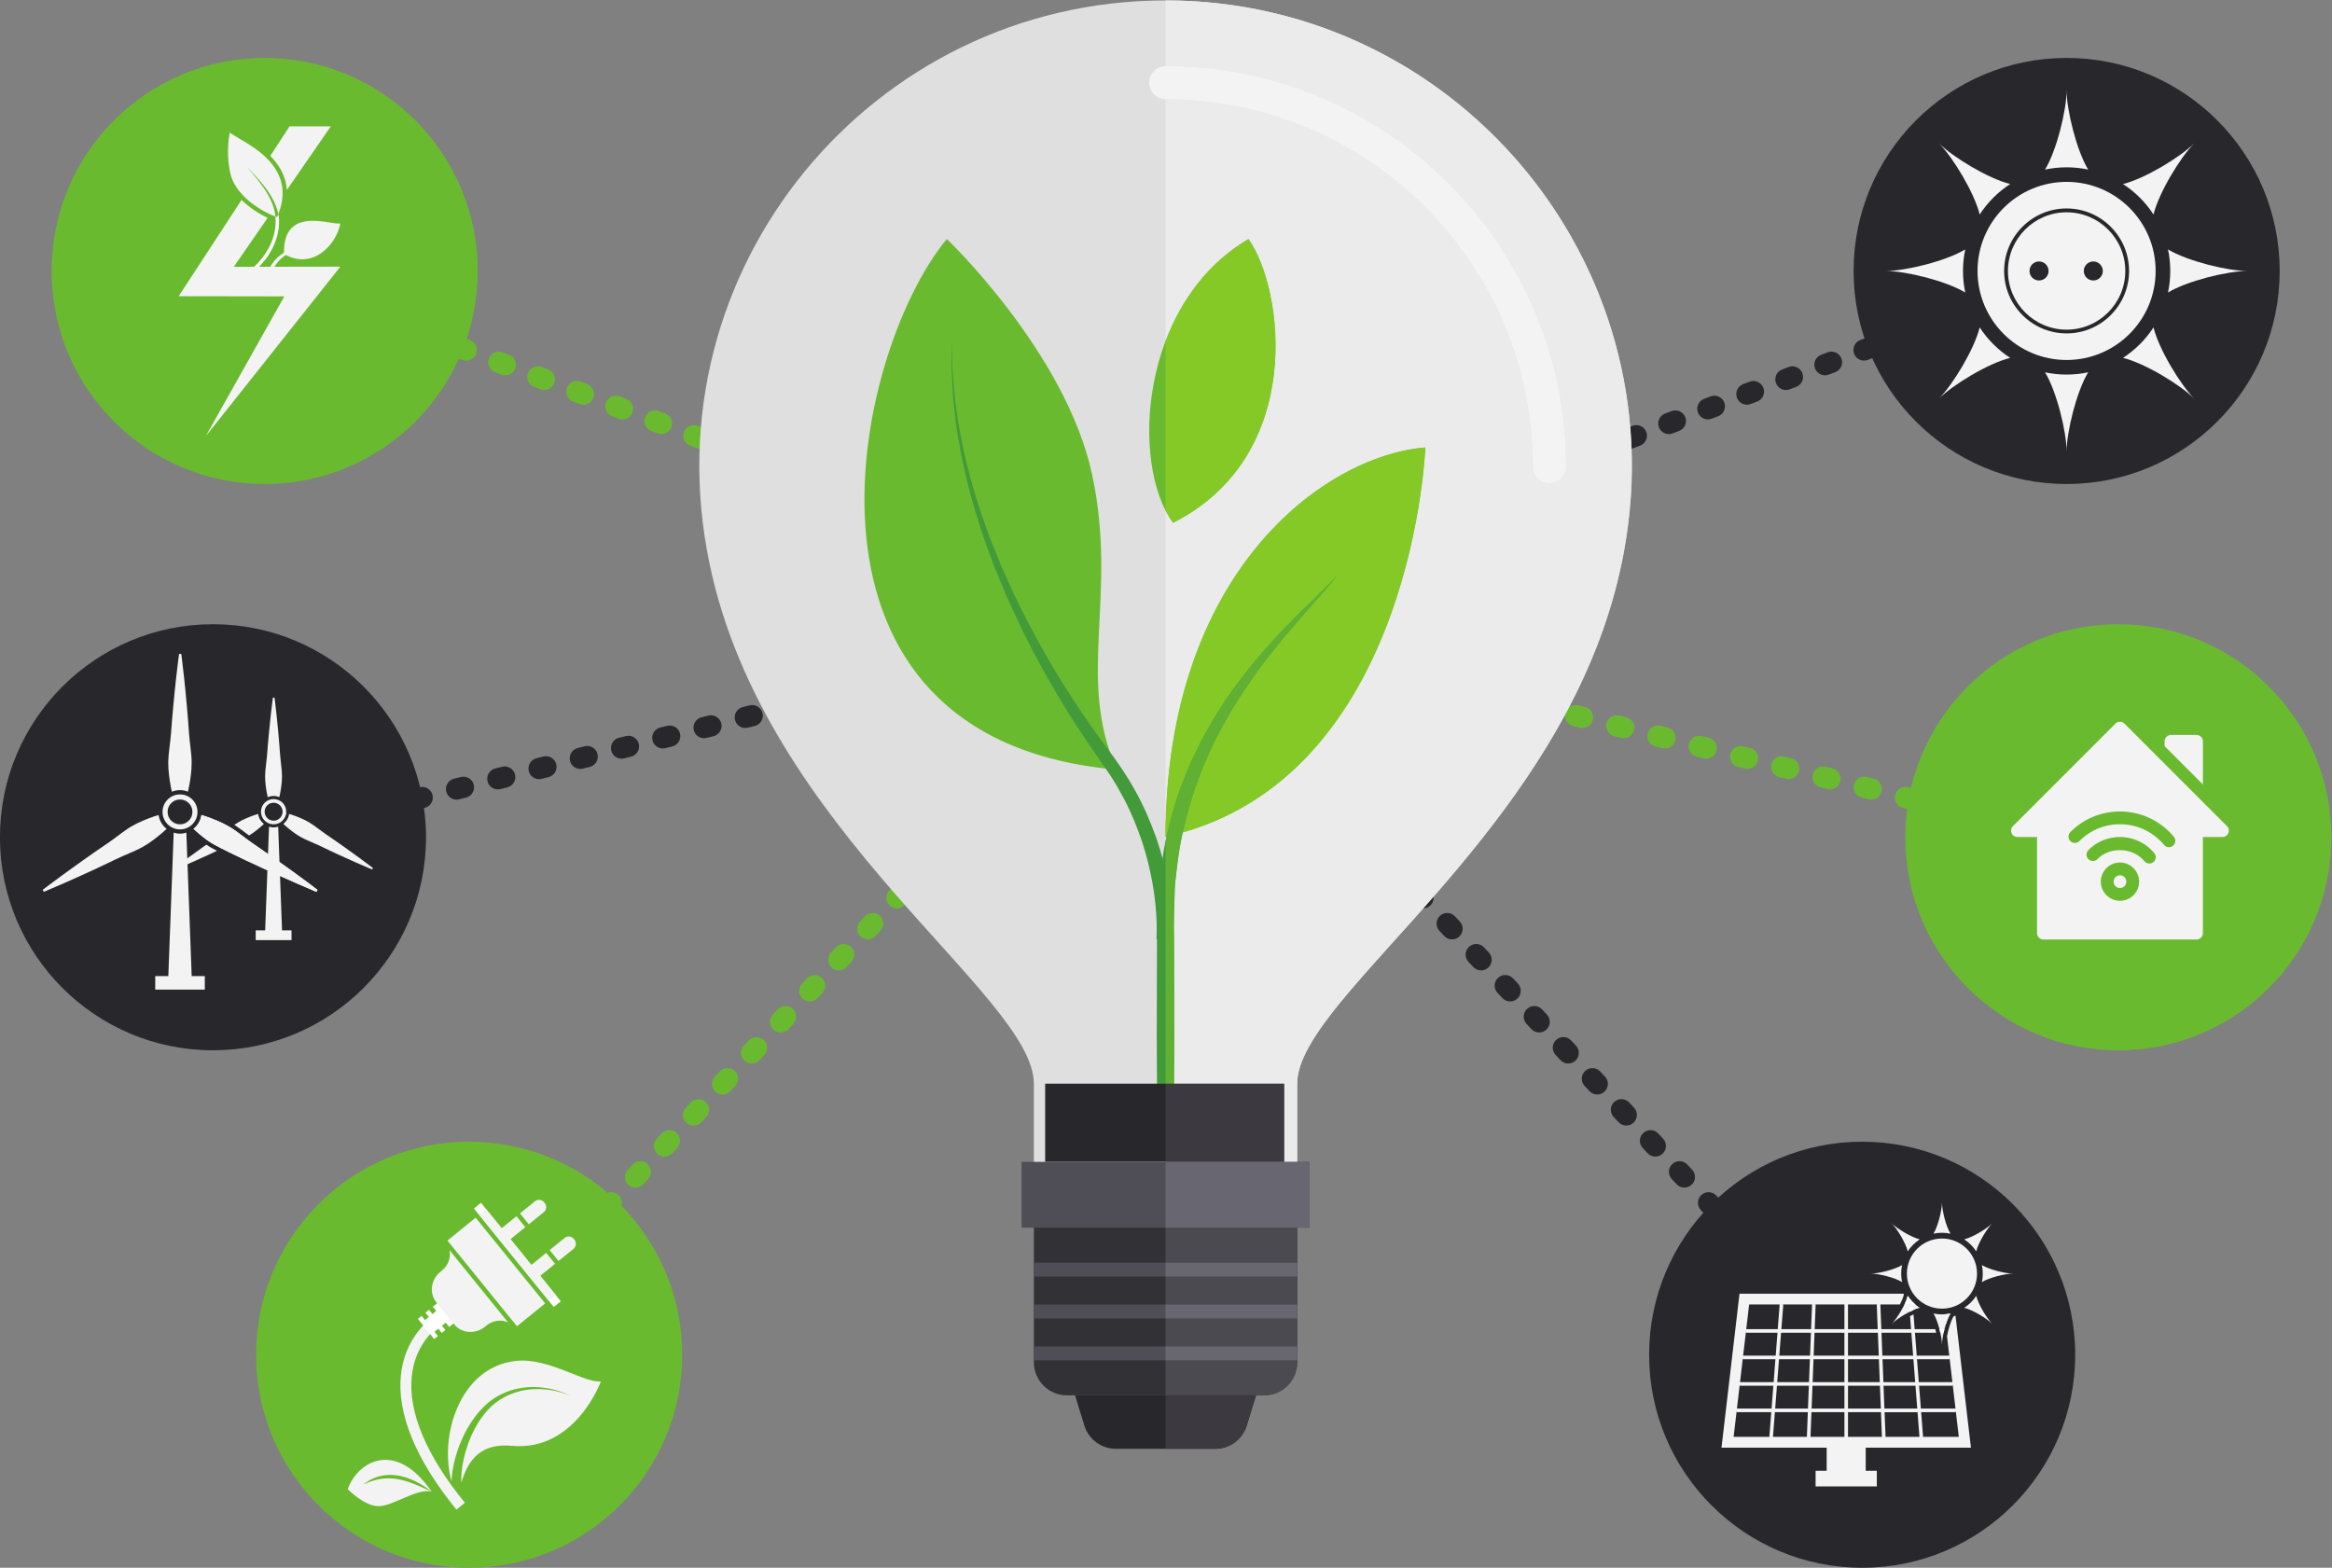 <?xml version="1.0" encoding="UTF-8"?>
<svg version="1.1" viewBox="0 0 502.88 338.08" xml:space="preserve" xmlns="http://www.w3.org/2000/svg"><rect x="0" y="0" width="502.88" height="338.08" fill="#808080" stroke="none"/><defs><clipPath id="b"><path d="m2330.3 566.14h-80.47l80.46 7e-3c23.38 0 44.02 15.25 50.89 37.59l15.06 48.942h-146.41v0.011h159.72c29.41 0 53.24 23.829 53.24 53.239v217.95h19.97v106.48-106.48h-19.97v-217.95c0-29.418-23.83-53.27-53.24-53.27h-13.3l-15.05-48.922c-6.88-22.328-27.53-37.597-50.9-37.597"/></clipPath><radialGradient id="a" cx="0" cy="0" r="1" gradientTransform="matrix(3188.6 0 0 -2834.3 2250 2e3)" gradientUnits="userSpaceOnUse"><stop stop-color="#fff" offset="0"/><stop stop-color="#fff" offset=".398"/><stop stop-color="#e5e5e4" offset="1"/></radialGradient><clipPath id="d"><path d="m2902.5 1765.7c37.37 71.3 67.55 148.57 84.93 232.08 0.96 4.49 1.89 8.99 2.77 13.47-0.4-2.2-0.82-4.39-1.25-6.57-0.47-2.33-1.02-4.6-1.52-6.9-17.38-83.51-47.56-160.78-84.93-232.08"/></clipPath><clipPath id="c"><path d="m2937.5 2465.2c-49.53 109.1-124.5 205.29-218.05 280.01 93.18-74.25 168.41-170.13 218.05-280.01m-684.58 444.01h-0.03 0.03m-0.55 0h-0.17 0.17m-0.58 0c-0.09 0.01-0.22 0.01-0.31 0.01 0.1 0 0.2 0 0.31-0.01m-0.64 0.01h-0.4 0.4m-0.64 0h-0.66 0.66"/></clipPath></defs><g transform="matrix(1.333 0 0 -1.333 -48.562 387.9)"><g transform="scale(.1)"><path d="m2257 1897.8c-1.37 0-2.77 0.17-4.16 0.51l-11.12 2.76c-9.21 2.29-14.83 11.61-12.54 20.82 2.29 9.22 11.62 14.81 20.83 12.54l11.12-2.76c9.21-2.29 14.83-11.61 12.54-20.82-1.94-7.82-8.96-13.05-16.67-13.05m66.72-16.55c-1.37 0-2.76 0.17-4.15 0.51l-11.12 2.76c-9.22 2.29-14.83 11.61-12.54 20.82s11.63 14.8 20.82 12.54l11.12-2.76c9.22-2.29 14.82-11.61 12.54-20.82-1.94-7.83-8.95-13.05-16.67-13.05m66.73-16.55c-1.37 0-2.76 0.16-4.15 0.5l-11.12 2.77c-9.22 2.28-14.83 11.61-12.54 20.82 2.28 9.21 11.62 14.8 20.82 12.54l11.12-2.77c9.22-2.28 14.82-11.61 12.54-20.82-1.95-7.82-8.96-13.04-16.67-13.04m66.73-16.56c-1.37 0-2.76 0.16-4.14 0.51l-11.13 2.76c-9.22 2.27-14.83 11.59-12.55 20.81 2.28 9.21 11.62 14.87 20.82 12.54l11.12-2.75c9.21-2.27 14.83-11.59 12.55-20.81-1.94-7.82-8.96-13.06-16.67-13.06m66.73-16.55c-1.37 0-2.76 0.16-4.14 0.51l-11.13 2.75c-9.22 2.28-14.83 11.59-12.55 20.81 2.28 9.21 11.61 14.89 20.81 12.55l11.13-2.75c9.22-2.28 14.83-11.59 12.55-20.81-1.94-7.82-8.96-13.06-16.67-13.06m66.71-16.56c-1.36 0-2.76 0.16-4.16 0.51l-11.11 2.76c-9.21 2.3-14.82 11.61-12.53 20.83 2.29 9.2 11.56 14.81 20.83 12.53l11.11-2.76c9.21-2.3 14.83-11.61 12.53-20.83-1.94-7.82-8.95-13.04-16.67-13.04m66.73-16.55c-1.36 0-2.76 0.16-4.15 0.5l-11.12 2.77c-9.22 2.28-14.82 11.61-12.54 20.82 2.3 9.21 11.6 14.79 20.82 12.54l11.12-2.77c9.22-2.28 14.83-11.61 12.54-20.82-1.94-7.82-8.95-13.04-16.67-13.04m66.73-16.56c-1.37 0-2.76 0.17-4.15 0.51l-11.12 2.76c-9.22 2.29-14.83 11.62-12.54 20.83 2.28 9.2 11.62 14.8 20.82 12.53l11.12-2.76c9.22-2.28 14.83-11.61 12.54-20.82-1.94-7.82-8.95-13.05-16.67-13.05m66.73-16.55c-1.37 0-2.75 0.16-4.14 0.51l-11.12 2.75c-9.22 2.28-14.84 11.59-12.55 20.81 2.27 9.21 11.62 14.87 20.81 12.55l11.12-2.75c9.22-2.28 14.83-11.59 12.55-20.81-1.93-7.83-8.96-13.06-16.67-13.06m66.73-16.55c-1.37 0-2.76 0.15-4.14 0.51l-11.13 2.75c-9.21 2.27-14.83 11.59-12.54 20.81 2.27 9.21 11.61 14.87 20.81 12.55l11.12-2.75c9.21-2.28 14.83-11.6 12.55-20.82-1.94-7.82-8.96-13.05-16.67-13.05m66.73-16.55c-1.37 0-2.76 0.15-4.14 0.5l-11.13 2.76c-9.22 2.27-14.83 11.59-12.55 20.81 2.28 9.21 11.61 14.88 20.81 12.55l11.13-2.76c9.22-2.27 14.83-11.59 12.55-20.81-1.94-7.82-8.96-13.05-16.67-13.05m66.72-16.57c-1.37 0-2.77 0.17-4.16 0.51l-11.12 2.76c-9.21 2.3-14.82 11.62-12.53 20.83 2.3 9.2 11.57 14.79 20.83 12.53l11.12-2.76c9.21-2.29 14.82-11.61 12.53-20.83-1.95-7.81-8.96-13.04-16.67-13.04m66.72-16.55c-1.36 0-2.76 0.17-4.15 0.51l-11.12 2.76c-9.22 2.29-14.82 11.61-12.54 20.82 2.29 9.21 11.63 14.81 20.82 12.54l11.12-2.76c9.22-2.29 14.83-11.61 12.54-20.82-1.94-7.82-8.95-13.05-16.67-13.05m66.73-16.55c-1.36 0-2.75 0.15-4.14 0.51l-11.12 2.75c-9.21 2.27-14.84 11.59-12.55 20.81 2.28 9.21 11.62 14.86 20.81 12.55l11.12-2.76c9.22-2.27 14.84-11.59 12.55-20.81-1.93-7.82-8.95-13.05-16.67-13.05m66.73-16.56c-1.37 0-2.75 0.16-4.14 0.51l-11.12 2.76c-9.22 2.27-14.84 11.59-12.55 20.81 2.27 9.21 11.61 14.87 20.81 12.55l11.12-2.76c9.22-2.27 14.84-11.59 12.55-20.81-1.93-7.82-8.95-13.06-16.67-13.06m66.73-16.55c-1.37 0-2.75 0.16-4.14 0.51l-11.12 2.75c-9.21 2.28-14.84 11.6-12.55 20.81 2.27 9.21 11.6 14.89 20.81 12.55l11.12-2.75c9.22-2.28 14.84-11.59 12.55-20.81-1.93-7.82-8.96-13.06-16.67-13.06m66.72-16.56c-1.37 0-2.76 0.17-4.16 0.51l-11.11 2.76c-9.21 2.3-14.83 11.61-12.53 20.83 2.29 9.2 11.56 14.78 20.83 12.53l11.11-2.76c9.21-2.3 14.82-11.61 12.53-20.83-1.95-7.82-8.96-13.04-16.67-13.04m66.73-16.55c-1.37 0-2.77 0.16-4.15 0.5l-11.13 2.77c-9.22 2.28-14.82 11.61-12.54 20.82 2.29 9.21 11.64 14.79 20.83 12.54l11.12-2.77c9.22-2.28 14.82-11.61 12.54-20.82-1.95-7.82-8.96-13.04-16.67-13.04m66.73-16.56c-1.37 0-2.76 0.16-4.14 0.51l-11.13 2.76c-9.22 2.27-14.83 11.59-12.55 20.81 2.28 9.21 11.62 14.86 20.81 12.55l11.13-2.76c9.22-2.27 14.83-11.59 12.55-20.81-1.94-7.82-8.96-13.06-16.67-13.06m66.72-16.55c-1.36 0-2.75 0.16-4.14 0.51l-11.12 2.75c-9.21 2.28-14.83 11.59-12.55 20.81 2.28 9.21 11.61 14.88 20.81 12.55l11.12-2.75c9.22-2.28 14.84-11.59 12.55-20.81-1.93-7.83-8.95-13.06-16.67-13.06m66.73-16.55c-1.37 0-2.75 0.15-4.14 0.51l-11.12 2.75c-9.22 2.28-14.83 11.59-12.55 20.81 2.28 9.21 11.6 14.88 20.81 12.55l11.12-2.75c9.21-2.28 14.84-11.6 12.55-20.81-1.93-7.83-8.95-13.06-16.67-13.06m66.73-16.56c-1.37 0-2.76 0.16-4.15 0.5l-11.12 2.77c-9.22 2.28-14.83 11.61-12.54 20.82s11.63 14.81 20.82 12.54l11.12-2.77c9.22-2.28 14.83-11.61 12.54-20.82-1.94-7.82-8.95-13.04-16.67-13.04m66.72-16.56c-1.37 0-2.76 0.17-4.16 0.51l-11.11 2.76c-9.21 2.3-14.83 11.62-12.53 20.83 2.28 9.2 11.55 14.79 20.83 12.53l11.11-2.76c9.21-2.29 14.83-11.61 12.53-20.83-1.94-7.81-8.96-13.04-16.67-13.04" fill="#6aba2f"/><path d="m2237.3 1897.8c-7.71 0-14.72 5.23-16.66 13.05-2.29 9.21 3.33 18.53 12.53 20.82l11.13 2.76c9.22 2.26 18.54-3.32 20.83-12.54 2.28-9.21-3.33-18.53-12.54-20.82l-11.13-2.76c-1.39-0.34-2.78-0.51-4.16-0.51m-66.72-16.55c-7.71 0-14.72 5.22-16.66 13.04-2.29 9.22 3.32 18.54 12.53 20.83l11.12 2.76c9.2 2.27 18.54-3.32 20.82-12.53 2.29-9.22-3.32-18.54-12.53-20.83l-11.12-2.76c-1.39-0.34-2.79-0.51-4.16-0.51m-66.73-16.55c-7.71 0-14.72 5.22-16.66 13.04-2.29 9.21 3.32 18.54 12.53 20.82l11.13 2.77c9.21 2.26 18.53-3.32 20.82-12.54 2.29-9.21-3.32-18.54-12.53-20.82l-11.13-2.77c-1.39-0.34-2.79-0.5-4.16-0.5m-66.73-16.56c-7.71 0-14.73 5.24-16.67 13.06-2.28 9.22 3.34 18.54 12.56 20.81l11.12 2.75c9.19 2.35 18.53-3.33 20.82-12.54 2.28-9.22-3.34-18.54-12.56-20.81l-11.12-2.76c-1.39-0.35-2.78-0.51-4.15-0.51m-66.72-16.55c-7.71 0-14.73 5.23-16.67 13.06-2.28 9.21 3.34 18.53 12.55 20.81l11.12 2.75c9.2 2.36 18.53-3.32 20.82-12.55 2.28-9.2-3.34-18.53-12.56-20.81l-11.11-2.75c-1.39-0.35-2.78-0.51-4.15-0.51m-66.73-16.56c-7.71 0-14.72 5.22-16.66 13.05-2.29 9.21 3.32 18.53 12.53 20.82l11.12 2.76c9.21 2.26 18.54-3.32 20.83-12.54 2.29-9.21-3.33-18.53-12.53-20.82l-11.13-2.76c-1.39-0.35-2.79-0.51-4.16-0.51m-66.72-16.55c-7.71 0-14.72 5.22-16.67 13.03-2.29 9.22 3.32 18.55 12.54 20.83l11.12 2.77c9.19 2.26 18.53-3.32 20.82-12.53 2.29-9.22-3.32-18.55-12.53-20.83l-11.12-2.77c-1.39-0.34-2.79-0.5-4.16-0.5m-66.73-16.56c-7.71 0-14.72 5.23-16.66 13.04-2.29 9.22 3.32 18.55 12.53 20.83l11.12 2.76c9.21 2.27 18.53-3.32 20.82-12.52 2.29-9.22-3.32-18.55-12.53-20.84l-11.12-2.76c-1.39-0.34-2.79-0.51-4.16-0.51m-66.73-16.55c-7.71 0-14.73 5.23-16.67 13.06-2.28 9.22 3.34 18.53 12.56 20.81l11.12 2.75c9.19 2.35 18.53-3.34 20.81-12.55 2.28-9.22-3.34-18.53-12.55-20.81l-11.12-2.75c-1.39-0.35-2.78-0.51-4.15-0.51m-66.72-16.55c-7.72 0-14.73 5.22-16.67 13.05-2.28 9.21 3.34 18.54 12.55 20.82l11.12 2.75c9.2 2.35 18.53-3.32 20.82-12.55 2.28-9.21-3.34-18.54-12.56-20.81l-11.12-2.75c-1.38-0.36-2.78-0.51-4.14-0.51m-66.73-16.55c-7.72 0-14.73 5.23-16.67 13.05-2.28 9.22 3.34 18.54 12.55 20.81l11.13 2.76c9.2 2.36 18.53-3.34 20.81-12.55 2.28-9.22-3.34-18.54-12.55-20.81l-11.12-2.76c-1.39-0.35-2.78-0.5-4.15-0.5m-66.73-16.57c-7.71 0-14.72 5.23-16.66 13.05-2.29 9.21 3.32 18.53 12.53 20.82l11.12 2.76c9.22 2.27 18.54-3.32 20.83-12.54 2.29-9.2-3.33-18.53-12.54-20.82l-11.12-2.76c-1.39-0.34-2.79-0.51-4.16-0.51m-66.72-16.55c-7.71 0-14.72 5.23-16.67 13.04-2.29 9.22 3.32 18.54 12.54 20.83l11.11 2.76c9.21 2.27 18.54-3.32 20.83-12.53 2.29-9.22-3.32-18.54-12.53-20.83l-11.12-2.76c-1.39-0.34-2.79-0.51-4.16-0.51m-66.73-16.55c-7.72 0-14.73 5.23-16.67 13.05-2.28 9.22 3.34 18.54 12.55 20.81l11.13 2.76c9.19 2.34 18.53-3.34 20.81-12.55 2.28-9.22-3.34-18.54-12.55-20.81l-11.13-2.75c-1.38-0.36-2.77-0.51-4.14-0.51m-66.73-16.56c-7.71 0-14.73 5.24-16.67 13.06-2.28 9.22 3.34 18.54 12.55 20.81l11.13 2.76c9.19 2.35 18.53-3.34 20.81-12.55 2.28-9.22-3.34-18.54-12.55-20.81l-11.12-2.76c-1.39-0.35-2.78-0.51-4.15-0.51m-66.72-16.55c-7.72 0-14.73 5.23-16.67 13.06-2.28 9.21 3.34 18.53 12.55 20.81l11.12 2.75c9.2 2.37 18.53-3.32 20.81-12.55 2.28-9.2-3.34-18.53-12.55-20.81l-11.12-2.75c-1.38-0.35-2.78-0.51-4.14-0.51m-66.73-16.56c-7.71 0-14.72 5.22-16.67 13.05-2.29 9.21 3.33 18.53 12.54 20.82l11.12 2.76c9.2 2.27 18.54-3.32 20.83-12.54 2.29-9.21-3.33-18.53-12.54-20.82l-11.12-2.76c-1.39-0.34-2.79-0.51-4.16-0.51m-66.73-16.55c-7.71 0-14.72 5.22-16.67 13.04-2.29 9.21 3.33 18.54 12.54 20.82l11.12 2.77c9.2 2.27 18.54-3.32 20.83-12.54 2.29-9.21-3.33-18.54-12.54-20.82l-11.12-2.77c-1.39-0.34-2.79-0.5-4.16-0.5m-66.72-16.56c-7.72 0-14.74 5.23-16.67 13.06-2.28 9.21 3.34 18.54 12.55 20.81l11.12 2.76c9.19 2.33 18.52-3.34 20.81-12.55 2.28-9.21-3.34-18.54-12.55-20.81l-11.12-2.76c-1.38-0.35-2.78-0.51-4.14-0.51m-66.733-16.55c-7.715 0-14.731 5.23-16.668 13.06-2.282 9.22 3.339 18.53 12.55 20.81l11.125 2.75c9.196 2.35 18.532-3.34 20.817-12.55 2.277-9.22-3.34-18.53-12.555-20.81l-11.125-2.75c-1.387-0.35-2.777-0.51-4.144-0.51m-66.727-16.55c-7.715 0-14.734 5.23-16.672 13.06-2.281 9.21 3.34 18.53 12.555 20.81l11.125 2.75c9.195 2.35 18.527-3.33 20.812-12.55 2.282-9.22-3.34-18.53-12.55-20.81l-11.125-2.75c-1.387-0.36-2.778-0.51-4.145-0.51m-66.723-16.56c-7.711 0-14.722 5.22-16.668 13.03-2.289 9.22 3.321 18.55 12.536 20.83l11.117 2.77c9.199 2.26 18.535-3.32 20.824-12.53 2.293-9.22-3.316-18.55-12.531-20.83l-11.117-2.77c-1.395-0.34-2.79-0.5-4.161-0.5m-66.73-16.56c-7.711 0-14.723 5.23-16.664 13.05-2.289 9.21 3.324 18.53 12.535 20.82l11.121 2.76c9.215 2.28 18.535-3.32 20.824-12.54 2.293-9.2-3.324-18.53-12.531-20.82l-11.125-2.76c-1.391-0.34-2.789-0.51-4.16-0.51" fill="#28272b"/><path d="m2248.4 1900.6c-6.95 0-13.49 4.23-16.09 11.12-3.35 8.89 1.14 18.8 10.02 22.15l5.36 2.02c8.91 3.36 18.79-1.14 22.14-10.02 3.35-8.89-1.13-18.8-10.01-22.15l-5.36-2.02c-2-0.75-4.05-1.1-6.06-1.1" fill="#266185"/><path d="m3316.6 2302.8c-6.94 0-13.49 4.25-16.08 11.14-3.35 8.88 1.14 18.8 10.03 22.14l10.52 3.96c8.88 3.34 18.79-1.15 22.14-10.02 3.35-8.89-1.14-18.8-10.03-22.14l-10.52-3.97c-2-0.75-4.05-1.11-6.06-1.11m-63.13-23.77c-6.95 0-13.49 4.24-16.09 11.13-3.35 8.88 1.14 18.8 10.02 22.15l10.52 3.96c8.88 3.33 18.8-1.13 22.15-10.02 3.35-8.88-1.14-18.8-10.02-22.15l-10.52-3.96c-2-0.76-4.04-1.11-6.06-1.11m-63.15-23.78c-6.94 0-13.48 4.25-16.08 11.14-3.35 8.88 1.14 18.8 10.03 22.14l10.52 3.97c8.87 3.34 18.8-1.15 22.14-10.03 3.35-8.89-1.14-18.8-10.03-22.14l-10.52-3.97c-2-0.75-4.05-1.11-6.06-1.11m-63.13-23.76c-6.95 0-13.49 4.24-16.09 11.13-3.35 8.88 1.15 18.8 10.03 22.14l10.52 3.96c8.88 3.34 18.81-1.15 22.14-10.03 3.35-8.88-1.14-18.79-10.03-22.14l-10.52-3.96c-1.99-0.75-4.04-1.1-6.05-1.1m-63.15-23.78c-6.95 0-13.49 4.25-16.08 11.14-3.35 8.88 1.15 18.8 10.03 22.14l10.52 3.96c8.88 3.32 18.8-1.15 22.14-10.04 3.35-8.88-1.15-18.79-10.03-22.14l-10.52-3.96c-2-0.74-4.05-1.1-6.06-1.1m-63.13-23.77c-6.95 0-13.5 4.24-16.09 11.13-3.35 8.88 1.15 18.8 10.03 22.14l10.52 3.96c8.89 3.34 18.79-1.15 22.14-10.03s-1.14-18.79-10.03-22.14l-10.52-3.96c-1.99-0.75-4.04-1.1-6.05-1.1m-63.15-23.78c-6.95 0-13.49 4.25-16.08 11.14-3.35 8.89 1.15 18.8 10.03 22.14l10.53 3.96c8.88 3.33 18.79-1.15 22.13-10.04 3.35-8.88-1.15-18.79-10.03-22.14l-10.52-3.95c-1.99-0.75-4.04-1.11-6.06-1.11m-63.13-23.77c-6.95 0-13.5 4.24-16.09 11.14-3.35 8.88 1.16 18.79 10.03 22.14l10.53 3.96c8.88 3.34 18.81-1.15 22.14-10.04 3.35-8.88-1.15-18.79-10.03-22.14l-10.53-3.96c-1.99-0.75-4.04-1.1-6.05-1.1m-63.15-23.78c-6.95 0-13.49 4.25-16.08 11.15-3.35 8.88 1.15 18.79 10.03 22.13l10.53 3.96c8.87 3.33 18.8-1.14 22.13-10.04 3.36-8.88-1.15-18.79-10.02-22.13l-10.53-3.96c-1.99-0.75-4.04-1.11-6.06-1.11m-63.13-23.77c-6.95 0-13.5 4.25-16.08 11.14-3.35 8.88 1.15 18.79 10.02 22.14l10.53 3.96c8.89 3.32 18.8-1.15 22.14-10.04 3.35-8.88-1.15-18.79-10.03-22.14l-10.53-3.96c-1.99-0.75-4.04-1.1-6.05-1.1m-63.14-23.78c-6.94 0-13.48 4.25-16.08 11.14-3.35 8.88 1.14 18.79 10.03 22.14l10.52 3.96c8.87 3.33 18.81-1.15 22.14-10.03 3.35-8.88-1.15-18.79-10.03-22.14l-10.52-3.96c-1.99-0.75-4.04-1.11-6.06-1.11m-63.14-23.77c-6.95 0-13.5 4.25-16.08 11.14-3.35 8.88 1.15 18.8 10.02 22.14l10.53 3.96c8.88 3.33 18.8-1.15 22.14-10.04 3.35-8.88-1.15-18.79-10.03-22.14l-10.53-3.96c-1.99-0.74-4.04-1.1-6.05-1.1m-63.14-23.78c-6.94 0-13.49 4.25-16.08 11.14-3.35 8.88 1.14 18.8 10.03 22.14l10.52 3.96c8.86 3.35 18.79-1.15 22.14-10.03s-1.15-18.79-10.03-22.14l-10.52-3.96c-1.99-0.75-4.04-1.11-6.06-1.11m-63.14-23.77c-6.95 0-13.5 4.25-16.08 11.14-3.35 8.89 1.15 18.8 10.03 22.14l10.52 3.96c8.89 3.33 18.8-1.15 22.14-10.04 3.35-8.88-1.15-18.79-10.03-22.14l-10.52-3.96c-2-0.74-4.05-1.1-6.06-1.1m-63.13-23.77c-6.95 0-13.49 4.24-16.09 11.13-3.35 8.89 1.14 18.8 10.03 22.14l10.52 3.96c8.89 3.34 18.79-1.14 22.14-10.03 3.35-8.88-1.15-18.79-10.03-22.14l-10.52-3.96c-1.99-0.75-4.04-1.1-6.05-1.1m-63.15-23.78c-6.94 0-13.48 4.24-16.08 11.13-3.35 8.88 1.14 18.79 10.03 22.14l10.52 3.97c8.88 3.33 18.79-1.14 22.14-10.03 3.35-8.88-1.14-18.79-10.03-22.14l-10.52-3.96c-2-0.76-4.05-1.11-6.06-1.11m-63.13-23.77c-6.95 0-13.49 4.24-16.09 11.14-3.35 8.87 1.14 18.78 10.03 22.13l10.53 3.97c8.87 3.35 18.8-1.14 22.14-10.03 3.35-8.88-1.14-18.79-10.03-22.14l-10.53-3.96c-1.99-0.76-4.04-1.11-6.05-1.11" fill="#28272b"/><path d="m3379.8 2326.6c-6.96 0-13.5 4.25-16.09 11.14-3.35 8.89 1.15 18.8 10.03 22.14l5.36 2.02c8.89 3.33 18.8-1.15 22.14-10.04 3.35-8.88-1.15-18.79-10.03-22.14l-5.36-2.01c-1.99-0.75-4.04-1.11-6.05-1.11" fill="#28272b"/><path d="m2250 1900.6c-2.02 0-4.07 0.35-6.06 1.1l-5.37 2.02c-8.88 3.35-13.36 13.26-10.01 22.15 3.34 8.88 13.27 13.36 22.14 10.02l5.36-2.02c8.88-3.35 13.37-13.26 10.02-22.15-2.59-6.89-9.14-11.12-16.08-11.12" fill="#6aba2f"/><path d="m1181.8 2302.8c-2.01 0-4.05 0.35-6.05 1.11l-10.52 3.96c-8.88 3.34-13.37 13.25-10.03 22.13 3.35 8.89 13.25 13.38 22.14 10.03l10.52-3.96c8.88-3.34 13.38-13.25 10.03-22.13-2.59-6.89-9.13-11.14-16.09-11.14zm63.14-23.78c-2.01 0-4.05 0.36-6.05 1.11l-10.52 3.96c-8.88 3.34-13.37 13.25-10.03 22.14 3.35 8.88 13.26 13.37 22.14 10.03l10.52-3.96c8.88-3.34 13.38-13.25 10.03-22.14-2.59-6.89-9.13-11.14-16.09-11.14zm63.14-23.77c-2.01 0-4.05 0.36-6.05 1.11l-10.52 3.96c-8.88 3.34-13.37 13.25-10.03 22.14 3.35 8.88 13.24 13.36 22.14 10.03l10.52-3.96c8.88-3.34 13.38-13.26 10.03-22.14-2.59-6.89-9.14-11.14-16.09-11.14zm63.14-23.78c-2.01 0-4.05 0.36-6.05 1.11l-10.52 3.96c-8.88 3.34-13.38 13.25-10.03 22.14 3.34 8.88 13.25 13.38 22.14 10.03l10.52-3.96c8.88-3.34 13.37-13.25 10.03-22.14-2.59-6.89-9.14-11.14-16.09-11.14zm63.14-23.77c-2.01 0-4.05 0.36-6.05 1.11l-10.52 3.96c-8.88 3.34-13.38 13.25-10.03 22.14 3.34 8.87 13.25 13.36 22.14 10.03l10.52-3.96c8.88-3.34 13.37-13.26 10.03-22.14-2.59-6.89-9.14-11.14-16.09-11.14zm63.14-23.77c-2.01 0-4.05 0.35-6.05 1.1l-10.52 3.96c-8.88 3.34-13.38 13.26-10.03 22.14 3.34 8.88 13.26 13.38 22.14 10.03l10.52-3.96c8.88-3.34 13.37-13.25 10.03-22.14-2.59-6.89-9.14-11.13-16.09-11.13zm63.14-23.78c-2.01 0-4.05 0.36-6.05 1.11l-10.52 3.96c-8.88 3.34-13.38 13.25-10.03 22.14 3.35 8.88 13.24 13.37 22.14 10.03l10.52-3.96c8.88-3.34 13.37-13.25 10.03-22.14-2.59-6.89-9.14-11.14-16.09-11.14zm63.14-23.77c-2.01 0-4.05 0.35-6.05 1.11l-10.52 3.96c-8.88 3.34-13.38 13.25-10.03 22.13 3.34 8.89 13.25 13.36 22.14 10.03l10.52-3.96c8.88-3.34 13.37-13.25 10.03-22.14-2.59-6.89-9.14-11.13-16.09-11.13zm63.14-23.78c-2.01 0-4.05 0.36-6.05 1.11l-10.52 3.96c-8.88 3.34-13.38 13.25-10.03 22.14 3.34 8.88 13.25 13.37 22.14 10.03l10.52-3.96c8.88-3.34 13.37-13.25 10.03-22.14-2.59-6.89-9.14-11.14-16.09-11.14zm63.14-23.77c-2.01 0-4.05 0.35-6.05 1.11l-10.52 3.96c-8.89 3.34-13.38 13.25-10.03 22.14 3.34 8.87 13.23 13.36 22.14 10.02l10.52-3.96c8.88-3.34 13.37-13.25 10.03-22.13-2.59-6.89-9.14-11.14-16.09-11.14zm63.14-23.78c-2.01 0-4.05 0.36-6.05 1.11l-10.52 3.96c-8.89 3.34-13.38 13.25-10.03 22.14 3.35 8.88 13.24 13.38 22.14 10.03l10.52-3.96c8.88-3.34 13.37-13.25 10.03-22.14-2.6-6.89-9.14-11.14-16.09-11.14zm63.14-23.77c-2.01 0-4.05 0.36-6.05 1.11l-10.52 3.96c-8.89 3.34-13.38 13.25-10.03 22.14 3.34 8.88 13.25 13.37 22.14 10.03l10.52-3.96c8.88-3.34 13.37-13.26 10.03-22.14-2.6-6.89-9.14-11.14-16.09-11.14zm63.14-23.78c-2.01 0-4.05 0.36-6.05 1.11l-10.52 3.96c-8.89 3.34-13.38 13.26-10.03 22.14 3.34 8.88 13.25 13.37 22.14 10.03l10.52-3.96c8.88-3.34 13.37-13.25 10.03-22.14-2.6-6.89-9.14-11.14-16.09-11.14zm63.14-23.77c-2.01 0-4.06 0.36-6.05 1.11l-10.52 3.96c-8.89 3.34-13.38 13.25-10.03 22.14 3.35 8.88 13.24 13.37 22.13 10.03l10.53-3.96c8.88-3.34 13.37-13.26 10.03-22.14-2.6-6.89-9.14-11.14-16.09-11.14zm63.14-23.77c-2.01 0-4.06 0.35-6.05 1.1l-10.52 3.96c-8.89 3.35-13.38 13.26-10.03 22.14s13.24 13.37 22.13 10.03l10.53-3.96c8.88-3.34 13.37-13.25 10.03-22.14-2.6-6.88-9.14-11.13-16.09-11.13zm63.14-23.78c-2.01 0-4.06 0.35-6.06 1.11l-10.52 3.96c-8.88 3.35-13.37 13.26-10.02 22.15 3.35 8.88 13.26 13.36 22.14 10.02l10.52-3.97c8.88-3.35 13.37-13.26 10.03-22.15-2.6-6.88-9.14-11.12-16.09-11.12zm63.14-23.77c-2.02 0-4.06 0.35-6.06 1.11l-10.52 3.96c-8.88 3.35-13.37 13.26-10.02 22.15 3.34 8.88 13.25 13.36 22.14 10.02l10.52-3.97c8.88-3.35 13.37-13.26 10.03-22.14-2.6-6.89-9.15-11.13-16.09-11.13" fill="#6aba2f"/><path d="m1118.6 2326.6c-2 0-4.05 0.36-6.04 1.11l-5.36 2.01c-8.89 3.35-13.38 13.26-10.04 22.14 3.33 8.88 13.24 13.38 22.14 10.04l5.36-2.02c8.88-3.34 13.38-13.25 10.04-22.14-2.6-6.89-9.14-11.14-16.1-11.14" fill="#6aba2f"/><path d="m2243.5 1892.2c-4.59 0-9.17 1.82-12.55 5.44l-7.83 8.37c-6.49 6.93-6.13 17.81 0.8 24.29 6.94 6.5 17.8 6.13 24.29-0.8l7.84-8.37c6.48-6.93 6.12-17.81-0.81-24.29-3.32-3.11-7.53-4.64-11.74-4.64m46.97-50.2c-4.59 0-9.17 1.83-12.56 5.45l-7.82 8.37c-6.49 6.93-6.11 17.81 0.82 24.3 6.94 6.47 17.8 6.12 24.3-0.82l7.82-8.37c6.48-6.94 6.11-17.81-0.82-24.3-3.32-3.09-7.53-4.63-11.74-4.63m46.98-50.18c-4.58 0-9.16 1.82-12.54 5.44l-7.83 8.36c-6.49 6.92-6.14 17.8 0.79 24.28 6.91 6.48 17.79 6.14 24.29-0.79l7.83-8.36c6.49-6.92 6.14-17.8-0.79-24.29-3.31-3.1-7.53-4.64-11.75-4.64m46.98-50.2c-4.58 0-9.16 1.83-12.53 5.44l-7.84 8.36c-6.49 6.92-6.14 17.8 0.79 24.29 6.91 6.47 17.8 6.15 24.29-0.79l7.83-8.36c6.5-6.93 6.15-17.81-0.79-24.29-3.31-3.11-7.53-4.65-11.75-4.65m46.98-50.19c-4.59 0-9.17 1.82-12.55 5.43l-7.82 8.36c-6.49 6.94-6.13 17.82 0.8 24.3 6.94 6.49 17.82 6.12 24.29-0.8l7.83-8.36c6.48-6.93 6.12-17.81-0.8-24.3-3.33-3.1-7.54-4.63-11.75-4.63m46.98-50.2c-4.58 0-9.16 1.83-12.54 5.44l-7.83 8.36c-6.5 6.92-6.14 17.8 0.79 24.29 6.9 6.47 17.79 6.15 24.29-0.8l7.83-8.35c6.49-6.93 6.14-17.81-0.79-24.29-3.31-3.11-7.53-4.65-11.75-4.65m46.98-50.19c-4.58 0-9.16 1.82-12.54 5.43l-7.83 8.36c-6.49 6.93-6.14 17.81 0.79 24.29 6.92 6.47 17.8 6.15 24.29-0.79l7.83-8.36c6.5-6.92 6.14-17.8-0.79-24.29-3.31-3.1-7.53-4.64-11.75-4.64m46.97-50.2c-4.59 0-9.17 1.83-12.55 5.45l-7.83 8.37c-6.48 6.93-6.11 17.81 0.82 24.29 6.94 6.48 17.81 6.13 24.3-0.82l7.82-8.36c6.49-6.94 6.12-17.82-0.82-24.3-3.32-3.1-7.53-4.63-11.74-4.63m46.99-50.2c-4.59 0-9.17 1.83-12.55 5.44l-7.83 8.37c-6.49 6.94-6.13 17.82 0.8 24.3 6.94 6.48 17.81 6.12 24.29-0.8l7.84-8.37c6.48-6.93 6.12-17.81-0.81-24.3-3.32-3.1-7.53-4.64-11.74-4.64m46.98-50.19c-4.59 0-9.17 1.82-12.55 5.44l-7.83 8.37c-6.49 6.93-6.12 17.81 0.8 24.29 6.94 6.5 17.82 6.13 24.3-0.8l7.83-8.37c6.48-6.93 6.12-17.81-0.8-24.29-3.32-3.11-7.54-4.64-11.75-4.64m46.97-50.2c-4.59 0-9.17 1.83-12.56 5.45l-7.82 8.37c-6.48 6.94-6.11 17.81 0.82 24.3 6.94 6.46 17.8 6.12 24.3-0.82l7.82-8.37c6.48-6.93 6.11-17.81-0.82-24.3-3.32-3.09-7.53-4.63-11.74-4.63m46.98-50.19c-4.59 0-9.17 1.82-12.54 5.44l-7.84 8.37c-6.48 6.93-6.12 17.81 0.8 24.29 6.94 6.5 17.83 6.14 24.3-0.8l7.83-8.37c6.49-6.93 6.13-17.81-0.8-24.29-3.32-3.11-7.54-4.64-11.75-4.64m46.99-50.2c-4.59 0-9.17 1.83-12.55 5.44l-7.83 8.37c-6.49 6.94-6.13 17.81 0.8 24.3 6.93 6.48 17.81 6.12 24.29-0.8l7.84-8.37c6.48-6.94 6.12-17.81-0.81-24.3-3.32-3.1-7.53-4.64-11.74-4.64m46.97-50.19c-4.59 0-9.17 1.82-12.56 5.45l-7.82 8.37c-6.49 6.93-6.12 17.81 0.82 24.29s17.79 6.14 24.3-0.82l7.82-8.37c6.48-6.93 6.11-17.81-0.82-24.29-3.32-3.1-7.53-4.63-11.74-4.63m46.98-50.19c-4.58 0-9.16 1.83-12.54 5.44l-7.83 8.36c-6.49 6.92-6.14 17.8 0.79 24.29 6.91 6.47 17.79 6.14 24.29-0.79l7.83-8.36c6.5-6.93 6.14-17.8-0.79-24.29-3.31-3.1-7.53-4.65-11.75-4.65m46.98-50.19c-4.58 0-9.16 1.82-12.54 5.44l-7.83 8.36c-6.49 6.92-6.14 17.8 0.79 24.28 6.92 6.48 17.81 6.15 24.29-0.79l7.83-8.36c6.5-6.92 6.15-17.8-0.79-24.28-3.31-3.11-7.53-4.65-11.75-4.65m46.98-50.2c-4.58 0-9.16 1.83-12.54 5.44l-7.83 8.36c-6.5 6.92-6.15 17.8 0.79 24.29 6.9 6.47 17.79 6.14 24.28-0.79l7.84-8.36c6.49-6.93 6.14-17.81-0.8-24.29-3.31-3.11-7.53-4.65-11.74-4.65m46.98-50.19c-4.58 0-9.16 1.82-12.54 5.44l-7.83 8.35c-6.5 6.93-6.15 17.81 0.79 24.29 6.9 6.48 17.8 6.15 24.29-0.79l7.83-8.36c6.49-6.92 6.14-17.8-0.79-24.29-3.31-3.1-7.53-4.64-11.75-4.64m46.98-50.201c-4.58 0-9.16 1.832-12.54 5.441l-7.83 8.36c-6.49 6.92-6.14 17.8 0.79 24.29 6.91 6.47 17.79 6.14 24.29-0.79l7.83-8.36c6.49-6.93 6.14-17.808-0.79-24.289-3.31-3.109-7.53-4.652-11.75-4.652m46.97-50.188c-4.59 0-9.17 1.821-12.54 5.438l-7.84 8.363c-6.48 6.938-6.12 17.816 0.8 24.297 6.95 6.5 17.83 6.133 24.3-0.797l7.83-8.371c6.49-6.93 6.13-17.813-0.8-24.301-3.32-3.101-7.54-4.629-11.75-4.629m46.99-50.199c-4.59 0-9.17 1.828-12.55 5.438l-7.83 8.371c-6.49 6.929-6.13 17.808 0.8 24.3 6.93 6.489 17.82 6.118 24.29-0.8l7.83-8.371c6.49-6.942 6.13-17.821-0.8-24.301-3.32-3.11-7.53-4.637-11.74-4.637m46.98-50.203c-4.59 0-9.17 1.832-12.55 5.441l-7.83 8.371c-6.49 6.938-6.13 17.821 0.8 24.297 6.94 6.492 17.81 6.121 24.3-0.797l7.83-8.371c6.48-6.929 6.12-17.808-0.8-24.3-3.32-3.098-7.54-4.641-11.75-4.641m46.97-50.188c-4.59 0-9.17 1.829-12.55 5.438l-7.83 8.371c-6.48 6.93-6.12 17.809 0.8 24.289 6.95 6.5 17.81 6.141 24.3-0.801l7.83-8.367c6.49-6.93 6.12-17.812-0.8-24.289-3.32-3.113-7.54-4.641-11.75-4.641m46.98-50.203c-4.59 0-9.17 1.832-12.55 5.442l-7.83 8.371c-6.48 6.937-6.12 17.82 0.8 24.301 6.95 6.488 17.83 6.117 24.3-0.801l7.83-8.371c6.49-6.93 6.13-17.809-0.8-24.301-3.32-3.098-7.54-4.641-11.75-4.641" fill="#28272b"/><path d="m2238 1892.2c-4.21 0-8.43 1.53-11.74 4.64-6.93 6.48-7.29 17.36-0.81 24.29l7.83 8.37c6.5 6.93 17.37 7.3 24.3 0.8 6.93-6.48 7.29-17.36 0.8-24.29l-7.83-8.37c-3.38-3.62-7.96-5.44-12.55-5.44m-46.98-50.2c-4.21 0-8.42 1.54-11.74 4.64-6.93 6.48-7.29 17.36-0.81 24.3l7.84 8.37c6.48 6.93 17.36 7.29 24.29 0.8s7.29-17.37 0.81-24.3l-7.84-8.37c-3.38-3.61-7.96-5.44-12.55-5.44m-46.98-50.18c-4.21 0-8.43 1.53-11.74 4.64-6.93 6.49-7.29 17.36-0.8 24.29l7.83 8.36c6.48 6.92 17.36 7.29 24.29 0.8s7.29-17.36 0.8-24.29l-7.83-8.36c-3.38-3.62-7.96-5.44-12.55-5.44m-46.98-50.2c-4.2 0-8.42 1.53-11.74 4.64-6.93 6.49-7.28 17.36-0.8 24.3l7.83 8.36c6.48 6.92 17.37 7.29 24.29 0.8 6.93-6.5 7.29-17.37 0.8-24.3l-7.83-8.36c-3.38-3.61-7.96-5.44-12.55-5.44m-46.98-50.19c-4.21 0-8.43 1.54-11.75 4.64-6.92 6.49-7.28 17.37-0.79 24.29l7.83 8.36c6.49 6.92 17.37 7.29 24.3 0.79 6.93-6.48 7.28-17.36 0.79-24.29l-7.83-8.36c-3.38-3.61-7.96-5.43-12.55-5.43m-46.98-50.2c-4.2 0-8.42 1.53-11.74 4.64-6.93 6.49-7.28 17.36-0.79 24.3l7.82 8.35c6.48 6.94 17.37 7.3 24.29 0.81 6.93-6.5 7.29-17.37 0.8-24.3l-7.83-8.36c-3.38-3.61-7.96-5.44-12.55-5.44m-46.97-50.19c-4.21 0-8.43 1.53-11.75 4.63-6.92 6.5-7.28 17.37-0.79 24.3l7.83 8.36c6.48 6.92 17.35 7.29 24.29 0.8 6.93-6.49 7.28-17.36 0.79-24.3l-7.82-8.36c-3.38-3.61-7.96-5.43-12.55-5.43m-46.99-50.2c-4.21 0-8.42 1.53-11.73 4.64-6.94 6.48-7.29 17.36-0.81 24.3l7.83 8.36c6.49 6.94 17.37 7.3 24.29 0.81 6.94-6.49 7.29-17.37 0.81-24.3l-7.83-8.37c-3.39-3.61-7.97-5.44-12.56-5.44m-46.97-50.2c-4.21 0-8.43 1.54-11.74 4.64-6.93 6.49-7.29 17.37-0.81 24.3l7.83 8.37c6.49 6.92 17.36 7.28 24.3 0.8 6.93-6.48 7.29-17.36 0.8-24.3l-7.83-8.37c-3.38-3.61-7.96-5.44-12.55-5.44m-46.98-50.19c-4.21 0-8.42 1.53-11.73 4.64-6.94 6.48-7.3 17.35-0.82 24.28l7.83 8.37c6.48 6.94 17.36 7.31 24.29 0.81 6.93-6.48 7.3-17.35 0.81-24.28l-7.82-8.37c-3.39-3.63-7.97-5.45-12.56-5.45m-46.98-50.2c-4.21 0-8.43 1.54-11.74 4.64-6.94 6.49-7.29 17.37-0.81 24.3l7.83 8.37c6.49 6.92 17.36 7.28 24.3 0.8 6.93-6.49 7.29-17.36 0.8-24.3l-7.83-8.37c-3.38-3.61-7.96-5.44-12.55-5.44m-46.98-50.19c-4.21 0-8.42 1.53-11.74 4.64-6.93 6.48-7.29 17.36-0.8 24.29l7.83 8.37c6.49 6.94 17.36 7.3 24.29 0.8 6.93-6.48 7.29-17.36 0.81-24.29l-7.84-8.37c-3.38-3.62-7.96-5.44-12.55-5.44m-46.98-50.2c-4.2 0-8.42 1.54-11.73 4.64-6.94 6.49-7.3 17.36-0.82 24.29l7.83 8.37c6.49 6.93 17.37 7.3 24.29 0.81 6.94-6.49 7.3-17.35 0.82-24.29l-7.83-8.37c-3.38-3.62-7.96-5.45-12.56-5.45m-46.98-50.19c-4.21 0-8.42 1.53-11.74 4.64-6.93 6.48-7.29 17.36-0.8 24.29l7.83 8.37c6.49 6.93 17.36 7.3 24.29 0.8 6.93-6.48 7.29-17.36 0.8-24.29l-7.83-8.37c-3.38-3.62-7.96-5.44-12.55-5.44m-46.98-50.19c-4.21 0-8.43 1.55-11.75 4.65-6.92 6.49-7.28 17.36-0.79 24.29l7.84 8.36c6.48 6.92 17.36 7.27 24.29 0.79 6.93-6.49 7.28-17.37 0.79-24.29l-7.83-8.36c-3.38-3.61-7.96-5.44-12.55-5.44m-46.98-50.19c-4.21 0-8.42 1.53-11.74 4.64-6.93 6.49-7.28 17.36-0.79 24.29l7.82 8.36c6.49 6.93 17.36 7.3 24.29 0.8 6.93-6.49 7.29-17.36 0.8-24.29l-7.83-8.36c-3.38-3.62-7.96-5.44-12.55-5.44m-46.98-50.2c-4.21 0-8.43 1.54-11.75 4.65-6.92 6.48-7.28 17.36-0.79 24.29l7.83 8.36c6.49 6.92 17.37 7.27 24.3 0.79 6.93-6.49 7.28-17.37 0.79-24.29l-7.83-8.36c-3.38-3.61-7.96-5.44-12.55-5.44m-46.98-50.19c-4.2 0-8.43 1.54-11.74 4.64-6.93 6.49-7.28 17.37-0.8 24.29l7.84 8.36c6.49 6.93 17.36 7.29 24.29 0.79 6.93-6.48 7.28-17.36 0.8-24.29l-7.84-8.35c-3.38-3.62-7.96-5.44-12.55-5.44m-46.97-50.201c-4.21 0-8.43 1.531-11.75 4.64-6.93 6.493-7.28 17.361-0.79 24.301l7.82 8.36c6.47 6.92 17.36 7.29 24.3 0.8 6.93-6.5 7.28-17.37 0.79-24.3l-7.82-8.36c-3.38-3.609-7.96-5.441-12.55-5.441m-46.98-50.188c-4.2 0-8.42 1.528-11.73 4.629-6.94 6.488-7.3 17.36-0.82 24.289l7.83 8.371c6.48 6.93 17.37 7.309 24.29 0.809 6.93-6.481 7.3-17.348 0.82-24.289l-7.83-8.36c-3.39-3.628-7.97-5.449-12.56-5.449m-46.98-50.199c-4.21 0-8.43 1.527-11.74 4.637-6.94 6.48-7.29 17.359-0.81 24.301l7.83 8.371c6.49 6.918 17.36 7.289 24.3 0.8 6.93-6.492 7.29-17.371 0.8-24.3l-7.83-8.371c-3.38-3.61-7.96-5.438-12.55-5.438m-46.98-50.203c-4.2 0-8.42 1.543-11.73 4.641-6.94 6.492-7.3 17.359-0.82 24.289l7.83 8.371c6.49 6.929 17.36 7.3 24.29 0.808 6.93-6.476 7.3-17.347 0.81-24.289l-7.82-8.367c-3.39-3.621-7.97-5.453-12.56-5.453m-46.98-50.188c-4.2 0-8.42 1.528-11.73 4.641-6.94 6.477-7.3 17.348-0.82 24.289l7.83 8.359c6.48 6.95 17.36 7.309 24.29 0.809 6.94-6.48 7.3-17.348 0.82-24.277l-7.83-8.371c-3.38-3.621-7.96-5.45-12.56-5.45m-46.98-50.203c-4.21 0-8.42 1.543-11.74 4.641-6.93 6.492-7.29 17.371-0.8 24.301l7.83 8.371c6.48 6.918 17.36 7.289 24.29 0.801 6.93-6.481 7.29-17.364 0.8-24.301l-7.83-8.371c-3.38-3.61-7.96-5.442-12.55-5.442" fill="#6aba2f"/><path d="m2987.4 1997.8c100.43 467.83-257.38 911.48-737.6 911.48-473.06 0-837.49-433.73-737.62-911.48 90.23-433.4 524.65-697.83 524.65-840.98l0.02-159.73h425.91v159.73c0 143.15 434.44 407.58 524.64 840.98" fill="#dfdfdf"/><path d="m2870.9 2128.5c-14.68 0-26.58 11.92-26.58 26.62 0 327.77-266.69 594.45-594.47 594.45-14.7 0-26.62 11.91-26.62 26.62 0 14.7 11.92 26.62 26.62 26.62 357.13 0 647.68-290.54 647.68-647.69 0-14.7-11.9-26.62-26.63-26.62" fill="#f3f3f3"/><path d="m2462.8 705.93c0-29.41-23.83-53.239-53.24-53.239h-319.45c-29.41 0-53.24 23.829-53.24 53.239v246.8h425.93v-246.8" fill="#323136"/><path d="m2381.2 603.74c-6.87-22.34-27.51-37.59-50.89-37.59h-160.93c-23.37 0-44.02 15.25-50.89 37.59l-15.06 48.942h292.83l-15.06-48.942" fill="#28272b"/><path d="m2036.8 709.19h425.93v22.559h-425.93z" fill="#4f4e56"/><path d="m2036.8 777h425.93v22.559h-425.93z" fill="#4f4e56"/><path d="m2036.8 844.79h425.93v22.551h-425.93z" fill="#4f4e56"/><path d="m1896 2523.4c-155.3-188.57-283.96-809.74 275.07-858.55-66.54 148.65 2.24 279.55-39.92 476.98-42.15 197.44-235.15 381.57-235.15 381.57" fill="#6aba2f"/><path d="m2384 2523.4c57.32-80.19 93.18-350.53-122.01-459.23-68.78 93.19-55.46 354.95 122.01 459.23" fill="#6aba2f"/><path d="m2670.2 2186.2c-164.17-13.31-420.39-201.88-420.39-630.04 400.43 88.73 420.39 630.04 420.39 630.04" fill="#6aba2f"/><path d="m1904.8 2361.4s0.09-16.41 0.26-45.1c1.01-14.31 2.09-31.67 4.03-51.49 2.92-19.75 5.23-42.14 10.6-66.13 4.34-24.14 11.23-49.85 18.7-76.9 7.81-26.99 17.4-55 28.02-83.72 5.74-14.21 11.56-28.65 17.46-43.26 6.45-14.37 12.98-28.91 19.57-43.57 13.9-28.98 28.74-58.05 44.63-86.56 31.88-56.96 67.6-111.68 104.01-160.69 18.72-24.7 35.59-49.08 49.74-75.02 14.02-25.24 24.31-50.59 32.94-74.25 16.27-47.76 23.1-89.54 25.55-118.92 1.36-14.71 1.66-26.37 1.63-34.42 0.06-7.92-0.28-12.69-0.28-12.69l-26.55 2.1s0.35 3.4 0.44 10.85c0.13 7.32 0.05 18.24-0.96 32.14-1.82 27.75-7.59 67.61-22.27 113.38-7.83 22.64-17.17 47.02-30.12 71.32-6.46 12.22-13.24 23.99-21.21 36.39-8.34 12.13-16.84 24.52-25.49 37.15-35.53 50.74-70.05 107.11-100.59 165.54-15.24 29.25-29.37 59.01-42.56 88.64-6.21 14.98-12.39 29.83-18.47 44.53-5.53 14.89-10.99 29.61-16.36 44.08-9.9 29.26-18.73 57.74-25.83 85.15-6.74 27.46-12.93 53.49-16.61 77.88-4.71 24.24-6.37 46.83-8.74 66.7-1.37 19.98-1.97 37.45-2.57 51.77 0.65 28.71 1.03 45.1 1.03 45.1" fill="#429a39"/><path d="m2528.2 1979.8s-9.41-12.2-27.36-32.49c-8.9-10.15-19.7-22.49-32.1-36.63-12.26-14.24-26.19-30.14-40.59-48.14-14.52-17.87-29.64-37.7-44.33-59.49-14.76-21.72-29.8-45-43.1-70.24-6.75-12.6-13.73-25.29-19.37-38.86-6.03-13.36-12.37-26.75-17.07-40.97-10.67-27.83-19.24-56.99-25.85-86.48-6.99-29.47-10.34-59.57-13.44-89.16-0.96-29.75-2.21-58.87-1.42-88.05 0.14-57.86 0.28-111.84 0.38-158.12-0.51-92.56-0.86-154.26-0.86-154.26h-26.62s-0.33 61.7-0.85 154.26c0.12 46.28 0.25 100.26 0.38 158.12-0.24 28.69 1.58 59.27 3.25 90.2 3.79 30.75 7.93 61.95 15.78 92.48 7.41 30.52 16.9 60.65 29.17 89 5.42 14.48 12.42 28.11 19.14 41.68 6.34 13.72 13.98 26.53 21.36 39.2 14.74 25.32 30.55 48.85 46.99 69.98 16.15 21.33 32.57 40.56 48.18 57.78 31.09 34.65 59.45 60.95 78.62 79.92 19.35 18.78 29.71 30.27 29.71 30.27" fill="#429a39"/><path d="m2055.1 1030.4h386.56v126.45h-386.56z" fill="#28272b"/><path d="m2016.9 923.88h465.87v106.48h-465.87z" fill="#4f4e56"/><g clip-path="url(#b)"><path d="m2330.3 566.14h-80.47l80.46 7e-3c23.38 0 44.02 15.25 50.89 37.59l15.06 48.942h-146.41v0.011h159.72c29.41 0 53.24 23.829 53.24 53.239v217.95h19.97v106.48-106.48h-19.97v-217.95c0-29.418-23.83-53.27-53.24-53.27h-13.3l-15.05-48.922c-6.88-22.328-27.53-37.597-50.9-37.597" fill="url(#a)"/></g><path d="m2409.5 652.69h-159.72v56.5h212.96v-3.261c0-29.41-23.83-53.239-53.24-53.239m53.24 79.059h-212.96v45.25h212.96v-45.25m0 67.809h-212.96v45.23h212.96v-45.23m0 67.781h-212.96v56.539h212.96v-56.539" fill="#4b4a51"/><path d="m2330.3 566.15h-80.46v86.532h146.41l-15.06-48.942c-6.87-22.34-27.51-37.59-50.89-37.59" fill="#3c3a40"/><path d="m2249.8 709.19h212.96v22.559h-212.96z" fill="#686671"/><path d="m2249.8 777h212.96v22.559h-212.96z" fill="#686671"/><path d="m2249.8 844.79h212.96v22.551h-212.96z" fill="#686671"/><g clip-path="url(#d)"><path d="m2902.5 1765.7c37.37 71.3 67.55 148.57 84.93 232.08 0.96 4.49 1.89 8.99 2.77 13.47-0.4-2.2-0.82-4.39-1.25-6.57-0.47-2.33-1.02-4.6-1.52-6.9-17.38-83.51-47.56-160.78-84.93-232.08" fill="url(#a)"/></g><g clip-path="url(#c)"><path d="m2937.5 2465.2c-49.53 109.1-124.5 205.29-218.05 280.01 93.18-74.25 168.41-170.13 218.05-280.01m-684.58 444.01h-0.03 0.03m-0.55 0h-0.17 0.17m-0.58 0c-0.09 0.01-0.22 0.01-0.31 0.01 0.1 0 0.2 0 0.31-0.01m-0.64 0.01h-0.4 0.4m-0.64 0h-0.66 0.66" fill="url(#a)"/></g><path d="m2462.8 1030.4h-212.96 191.89v126.45h-178.14c0.12 21.44 0.26 46.52 0.41 74.4-0.1 46.28-0.24 100.26-0.38 158.12-0.79 29.18 0.46 58.3 1.42 88.05 2.98 28.47 6.2 57.41 12.66 85.81 373.49 107.06 392.53 622.97 392.53 622.97-164.17-13.31-420.39-201.88-420.39-630.04 0.51 0.12 1.05 0.24 1.56 0.35-0.54-2.48-1.06-4.96-1.56-7.45v535.06c3.72-7.29 7.79-13.97 12.21-19.95 215.19 108.7 179.33 379.04 122.01 459.23-66.09-38.84-109.42-99.52-134.22-165.2v391.39c327.78 0 594.47-266.68 594.47-594.45 0-14.7 11.9-26.62 26.58-26.62 14.73 0 26.63 11.92 26.63 26.62 0 357.15-290.55 647.69-647.68 647.69v106.48h0.66 0.24 0.4 0.33c0.09 0 0.22 0 0.31-0.01h0.41 0.17 0.52 0.03c176.37-0.7 338.43-61.93 466.53-164 93.55-74.72 168.52-170.91 218.05-280.01 42.74-94.61 66.51-199.59 66.51-310.15 0-14.94-0.54-29.75-1.4-44.47-0.29-4.9-0.73-9.72-1.12-14.57-0.76-9.66-1.64-19.28-2.72-28.84-0.71-5.91-1.44-11.77-2.27-17.61-1.07-7.65-2.29-15.24-3.59-22.81-0.88-5.19-1.75-10.38-2.69-15.54-0.88-4.48-1.81-8.98-2.77-13.47-17.38-83.51-47.56-160.78-84.93-232.08-2.13-4.07-4.28-8.11-6.46-12.14-157.77-291.89-433.25-482.77-433.25-596.76v-126.45" fill="#ebebeb"/><path d="m2870.9 2128.5c-14.68 0-26.58 11.92-26.58 26.62 0 327.77-266.69 594.45-594.47 594.45v53.24c357.13 0 647.68-290.54 647.68-647.69 0-14.7-11.9-26.62-26.63-26.62" fill="#f3f3f3"/><path d="m2262 2064.1c-4.42 5.98-8.49 12.66-12.21 19.95v274.08c24.8 65.68 68.13 126.36 134.22 165.2 57.32-80.19 93.18-350.53-122.01-459.23" fill="#85c927"/><path d="m2249.8 1556.1c0 428.16 256.22 616.73 420.39 630.04 0 0-19.04-515.91-392.53-622.97 0.25 1.12 0.51 2.24 0.78 3.35 6.61 29.49 15.18 58.65 25.85 86.48 4.7 14.22 11.04 27.61 17.07 40.97 5.64 13.57 12.62 26.26 19.37 38.86 13.3 25.24 28.34 48.52 43.1 70.24 14.69 21.79 29.81 41.62 44.33 59.49 14.4 18 28.33 33.9 40.59 48.14 12.4 14.14 23.2 26.48 32.1 36.63 17.95 20.29 27.36 32.49 27.36 32.49s-10.36-11.49-29.71-30.27c-19.17-18.97-47.53-45.27-78.62-79.92-15.61-17.22-32.03-36.45-48.18-57.78-16.44-21.13-32.25-44.66-46.99-69.98-7.38-12.67-15.02-25.48-21.36-39.2-6.72-13.57-13.72-27.2-19.14-41.68-12.27-28.35-21.76-58.48-29.17-89-1.33-5.16-2.55-10.34-3.68-15.54-0.51-0.11-1.05-0.23-1.56-0.35" fill="#85c927"/><path d="m2263.6 1156.8h-13.75v392.21c0.5 2.49 1.02 4.97 1.56 7.45 1.13 5.2 2.35 10.38 3.68 15.54 7.41 30.52 16.9 60.65 29.17 89 5.42 14.48 12.42 28.11 19.14 41.68 6.34 13.72 13.98 26.53 21.36 39.2 14.74 25.32 30.55 48.85 46.99 69.98 16.15 21.33 32.57 40.56 48.18 57.78 31.09 34.65 59.45 60.95 78.62 79.92 19.35 18.78 29.71 30.27 29.71 30.27s-9.41-12.2-27.36-32.49c-8.9-10.15-19.7-22.49-32.1-36.63-12.26-14.24-26.19-30.14-40.59-48.14-14.52-17.87-29.64-37.7-44.33-59.49-14.76-21.72-29.8-45-43.1-70.24-6.75-12.6-13.73-25.29-19.37-38.86-6.03-13.36-12.37-26.75-17.07-40.97-10.67-27.83-19.24-56.99-25.85-86.48-0.27-1.11-0.53-2.23-0.78-3.35-6.46-28.4-9.68-57.34-12.66-85.81-0.96-29.75-2.21-58.87-1.42-88.05 0.14-57.86 0.28-111.84 0.38-158.12-0.15-27.88-0.29-52.96-0.41-74.4" fill="#5fb033"/><path d="m2441.7 1030.4h-191.89v126.45h191.89v-126.45" fill="#3c3a40"/><path d="m2482.7 923.88h-232.93v106.48h232.93v-106.48" fill="#686671"/><path d="m3721.4 718.33c0-190.32-154.31-344.63-344.64-344.63-190.34 0-344.63 154.31-344.63 344.63 0 190.33 154.29 344.64 344.63 344.64 190.33 0 344.64-154.31 344.64-344.64" fill="#28272b"/><path d="m3382.5 517.97h-63.13v52.429h63.13v-52.429" fill="#f3f3f3"/><path d="m3400.5 505.32h-99.04v25.289h99.04v-25.289" fill="#f3f3f3"/><path d="m3562.6 849.61c0-31.328-25.38-56.738-56.71-56.738-31.36 0-56.74 25.41-56.74 56.738 0 31.332 25.38 56.731 56.74 56.731 31.33 0 56.71-25.399 56.71-56.731" fill="#f3f3f3"/><path d="m3505.9 915.63c4.7 0 9.29-0.488 13.73-1.438l-0.02 8e-3c-7.4 12.16-13.71 38-13.71 50.563 0-12.563-6.36-38.403-13.75-50.563l-0.01-8e-3c4.43 0.95 9.01 1.438 13.76 1.438" fill="#f3f3f3"/><path d="m3571.9 849.61c0-4.699-0.47-9.308-1.45-13.738h0.04c12.14 7.41 38.01 13.738 50.54 13.738-12.53 0-38.4 6.34-50.54 13.743l-0.04 0.019c0.98-4.449 1.45-9.062 1.45-13.762" fill="#f3f3f3"/><path d="m3505.9 783.59c-4.75 0-9.33 0.512-13.76 1.461l0.01-0.039c7.39-12.141 13.75-37.992 13.75-50.543 0 12.551 6.31 38.402 13.71 50.543l0.02 0.039c-4.44-0.949-9.03-1.461-13.73-1.461" fill="#f3f3f3"/><path d="m3439.9 849.61c0 4.7 0.5 9.313 1.44 13.762l-0.01-0.019c-12.16-7.403-38.03-13.743-50.58-13.743 12.55 0 38.42-6.328 50.58-13.738h0.01c-0.94 4.43-1.44 9.039-1.44 13.738" fill="#f3f3f3"/><path d="m3459.2 896.3c3.34 3.328 6.94 6.219 10.74 8.699h-0.02c-13.81 3.359-36.56 17.172-45.44 26.039 8.88-8.867 22.67-31.648 26.02-45.457v-0.023c2.47 3.8 5.37 7.41 8.7 10.742" fill="#f3f3f3"/><path d="m3552.6 896.3c3.35-3.332 6.25-6.942 8.71-10.742v0.023c3.33 13.809 17.15 36.59 26.02 45.457-8.87-8.867-31.63-22.68-45.44-26.039h-0.03c3.81-2.48 7.42-5.371 10.74-8.699" fill="#f3f3f3"/><path d="m3552.6 802.93c-3.32-3.34-6.93-6.219-10.74-8.711h0.03c13.81-3.348 36.57-17.137 45.44-26.028-8.87 8.891-22.69 31.618-26.02 45.481-2.46-3.813-5.36-7.41-8.71-10.742" fill="#f3f3f3"/><path d="m3459.2 802.93c-3.33 3.332-6.23 6.929-8.7 10.742-3.35-13.863-17.14-36.59-26.02-45.481 8.88 8.891 31.62 22.68 45.44 26.028h0.02c-3.8 2.492-7.4 5.371-10.74 8.711" fill="#f3f3f3"/><path d="m3447.5 799.62-1.93 0.961-0.48-0.961z" fill="#fff"/><path d="m3459.2 802.93c-3.33 3.332-6.23 6.929-8.7 10.742-0.87-3.582-2.44-7.75-4.44-12.133l9.07-1.918h0.58l-0.43-0.051 3.38-0.711-0.05 0.762h4.43c-1.28 1.078-2.62 2.098-3.84 3.309" fill="#fff"/><path d="m3459 793.96-6.06 2.988 0.73-9.199c1.89 0.969 3.78 1.84 5.64 2.641l-0.31 3.57" fill="#fff"/><path d="m3519.6 785.05c-3.16-0.68-6.44-1.051-9.75-1.25l2.01-17.223c2.22 7.133 4.9 13.801 7.72 18.434l0.02 0.039" fill="#f3f3f3"/><path d="m3508.5 753.85c0.44 1.937 0.88 3.886 1.4 5.839h-8.1c0.51-1.953 0.98-3.902 1.39-5.839h5.31" fill="#fff"/><path d="m3528.1 628.21 5-42.742h-60.68l2.87 0.222-3.1 39.68h55.91zm-59.24 39.988h54.23v2.891l4.64-39.879h-55.99zm-57.14-82.73 2.87 0.113-1.53 39.789h53.31l3.09-39.902zm51.29 82.73 2.91-36.988h-53.12l-1.44 36.988zm-53.31 42.84h49.98l2.88-37.008h-51.41zm-1.68 42.813h48.32l2.88-36.981h-49.76zm-54.13-168.38v39.902h53.33l1.54-39.902zm-5.82 174.22h-48.07l1.53 39.797-2.96 0.133h49.5zm0-42.82h-49.76l1.44 36.981h48.32zm0-42.84h-51.43l1.45 37.008h49.98zm0-42.82h-53.1l1.45 36.988h51.65zm0-45.742h-54.88l1.55 39.902h53.33zm-105.34 131.4 2.89 36.981h48.29l-1.45-36.981zm48.07-42.84h-51.41l2.88 37.008h49.96zm-1.67-42.82h-53.08l2.9 36.988h51.63zm-56.65-45.742 3.11 39.902h53.31l-1.55-39.789 2.87-0.113zm-58.28 45.742 4.67 39.898v-2.91h54.22l-2.88-36.988zm55.32-45.742h-60.69l5.02 42.801v-2.899h55.9l-3.09-39.68zm-45.66 128.46v-2.891h52.57l-2.87-37.008h-54.34zm5.04 42.859v-2.937h50.88l-2.89-36.981h-52.68zm5.02 42.832h49.41l-3.1-39.93h-51.01zm52.32 0h49.46l-1.55-39.93h-48.07l3.08 39.68zm107.65-131.42h51.64l1.44-36.988h-53.08zm0 42.84h49.97l1.43-37.008h-51.4zm0 42.813h48.3l1.45-36.981h-49.75zm0 45.769h49.48l-2.97-0.133 1.55-39.797h-48.06zm164.17-88.582v2.84l4.67-39.848h-54.33l-2.91 37.008zm6.25 69.012c-4.32-7.922-8.19-20.852-10.26-31.871l3.66-31.309h-52.65l-2.9 36.981h34.37c-0.44 1.957-0.93 3.886-1.47 5.839h-33.34l-1.87 23.848c-1.83-0.84-3.72-1.789-5.61-2.777l1.63-21.071h-48.08l-1.56 39.93h31.61c2.75 5.328 5 10.57 6.13 14.859v2.61h-265.61l-29.16-249.11h403.55l-25.02 213.76-3.42-1.691" fill="#f3f3f3"/><path d="m4052.2 2471.6c0-190.33-154.32-344.62-344.65-344.62-190.32 0-344.63 154.29-344.63 344.62s154.31 344.65 344.63 344.65c190.33 0 344.65-154.32 344.65-344.65" fill="#28272b"/><path d="m3707.5 2370.6c-55.75 0-101.07 45.34-101.07 101.07 0 55.74 45.32 101.08 101.07 101.08 55.7 0 101.06-45.34 101.06-101.08 0-55.73-45.36-101.07-101.06-101.07zm-0.02 245.15c-79.56 0-144.06-64.52-144.06-144.08s64.5-144.06 144.06-144.06c79.55 0 144.06 64.5 144.06 144.06s-64.51 144.08-144.06 144.08" fill="#f3f3f3"/><path d="m3750.7 2456.2c-8.51 0-15.39 6.89-15.39 15.39s6.88 15.4 15.39 15.4 15.4-6.9 15.4-15.4-6.89-15.39-15.4-15.39zm-87.77 0c-8.52 0-15.42 6.89-15.42 15.39s6.9 15.4 15.42 15.4c8.49 0 15.38-6.9 15.38-15.4s-6.89-15.39-15.38-15.39zm44.63 110.31c-52.35 0-94.93-42.58-94.93-94.92s42.58-94.92 94.93-94.92c52.32 0 94.91 42.58 94.91 94.92s-42.59 94.92-94.91 94.92" fill="#f3f3f3"/><path d="m3707.5 2639.3c11.99 0 23.63-1.28 34.91-3.68l-0.02 0.01c-18.81 30.9-34.89 96.53-34.89 128.37 0-31.84-16.06-97.47-34.87-128.37l-0.02-0.01c11.26 2.4 22.92 3.68 34.89 3.68" fill="#f3f3f3"/><path d="m3875.2 2471.6c0-11.96-1.26-23.64-3.64-34.89v0.01c30.89 18.81 96.52 34.88 128.36 34.88-31.84 0-97.47 16.08-128.35 34.91h-0.01c2.38-11.26 3.64-22.94 3.64-34.91" fill="#f3f3f3"/><path d="m3707.5 2304c-11.97 0-23.63 1.28-34.89 3.68l0.02-0.03c18.81-30.88 34.87-96.51 34.87-128.37 0 31.86 16.08 97.49 34.89 128.37l0.02 0.03c-11.28-2.4-22.92-3.68-34.91-3.68" fill="#f3f3f3"/><path d="m3539.9 2471.6c0 11.97 1.27 23.65 3.66 34.91h-0.03c-30.86-18.83-96.49-34.91-128.37-34.91 31.88 0 97.51-16.07 128.37-34.88l0.03-0.01c-2.39 11.25-3.66 22.93-3.66 34.89" fill="#f3f3f3"/><path d="m3589 2590.2c8.47 8.47 17.62 15.81 27.26 22.08-35.16 8.55-92.92 43.58-115.45 66.11 22.53-22.53 57.56-80.3 66.09-115.45 6.28 9.65 13.62 18.8 22.1 27.26" fill="#f3f3f3"/><path d="m3826 2590.2c8.48-8.46 15.82-17.61 22.1-27.26 8.55 35.15 43.56 92.92 66.1 115.45-22.54-22.53-80.3-57.57-115.45-66.11 9.63-6.27 18.77-13.61 27.25-22.08" fill="#f3f3f3"/><path d="m3826 2353.1c-8.48-8.48-17.62-15.83-27.25-22.1 35.15-8.52 92.91-43.57 115.45-66.09-22.54 22.52-57.57 80.3-66.1 115.44v0.02c-6.28-9.65-13.62-18.8-22.1-27.27" fill="#f3f3f3"/><path d="m3589 2353.1c-8.48 8.47-15.82 17.62-22.1 27.27v-0.02c-8.53-35.14-43.56-92.92-66.09-115.44 22.53 22.52 80.29 57.57 115.45 66.09-9.64 6.27-18.79 13.62-27.26 22.1" fill="#f3f3f3"/><path d="m1053.5 1555.5c0-190.33-154.31-344.64-344.65-344.64-190.33 0-344.63 154.31-344.63 344.64 0 190.32 154.3 344.64 344.63 344.64 190.34 0 344.65-154.32 344.65-344.64" fill="#28272b"/><path d="m695.62 1309h-80.195v21.89h80.195v-21.89" fill="#f3f3f3"/><path d="m655.51 1576.4c-11.078 0-20.09 9.01-20.09 20.09 0 11.11 9.012 20.1 20.09 20.1 11.093 0 20.109-8.99 20.109-20.1 0-11.08-9.016-20.09-20.109-20.09zm0 48.39c-15.625 0-28.293-12.66-28.293-28.3 0-15.61 12.668-28.3 28.293-28.3 15.64 0 28.301 12.69 28.301 28.3 0 15.64-12.661 28.3-28.301 28.3" fill="#f3f3f3"/><path d="m660.72 1568.8c1.644 0.31 3.226 0.79 4.765 1.38-1.539-0.59-3.125-1.06-4.765-1.38" fill="#fff"/><path d="m645.54 1570.1c1.535-0.59 3.125-1.07 4.777-1.38-1.648 0.32-3.242 0.79-4.777 1.38" fill="#fff"/><path d="m655.51 1561.3c-3.582 0-6.973 0.69-10.235 1.69l-9.078-243.01h38.614l-9.047 243.01c-3.254-1-6.661-1.69-10.254-1.69" fill="#f3f3f3"/><path d="m655.51 1624.8c-2.032 0-4.008-0.23-5.922-0.65 1.914 0.43 3.89 0.65 5.922 0.65" fill="#fff"/><path d="m661.25 1624.2c-1.852 0.38-3.777 0.59-5.742 0.59 1.965 0 3.89-0.21 5.742-0.59" fill="#fff"/><path d="m644.07 1622.4c1.715 0.76 3.52 1.35 5.383 1.78-1.875-0.41-3.668-1.02-5.383-1.78" fill="#fff"/><path d="m661.45 1624.2c1.789-0.38 3.516-0.92 5.156-1.62-1.64 0.7-3.367 1.26-5.156 1.62" fill="#fff"/><path d="m640.76 1636.5c0.488-2.56 1.019-5.01 1.582-7.35 4.078 1.64 8.508 2.61 13.168 2.61 4.531 0 8.843-0.93 12.832-2.5 0.547 2.28 1.086 4.68 1.578 7.19 1.23 5.97 2.297 12.47 3.086 19.32 0.887 6.86 1.394 14.09 1.332 21.57-0.078 7.49-0.902 15.22-1.86 23.08-0.953 7.86-1.835 15.85-2.441 23.84-1.211 15.96-2.266 31.93-3.762 46.91-1.304 14.97-2.765 28.95-4.007 40.94-2.547 23.95-4.692 39.92-4.692 39.92h-3.613s-2.195-15.96-4.848-39.9c-1.265-11.97-2.808-25.94-4.179-40.92-1.547-14.96-2.665-30.92-3.926-46.89-0.653-7.99-1.574-15.97-2.555-23.82-0.984-7.86-1.824-15.59-1.965-23.09-0.074-7.47 0.387-14.71 1.262-21.57 0.766-6.86 1.801-13.35 3.008-19.34" fill="#f3f3f3"/><path d="m773.69 1545.2c-24.254 16.61-32.235 26.2-57.782 36.93-8.812 3.83-17.793 7.06-25.672 9.38-1.304-9.07-6.019-16.95-12.871-22.42 5.84-5.55 13.145-11.74 20.914-17.5 23.5-17.85 164.65-79.01 177.84-84.42l1.824 3.14c-20.136 15.57-52.062 39.01-104.26 74.89" fill="#fff"/><path d="m631.2 1582.3c0.942-1.6 2.016-3.09 3.242-4.47-1.214 1.38-2.312 2.87-3.242 4.47" fill="#fff"/><path d="m638.74 1573.9c-1.515 1.12-2.918 2.4-4.168 3.79 1.266-1.4 2.653-2.67 4.168-3.79" fill="#fff"/><path d="m627.55 1593.3c0.445-3.94 1.683-7.64 3.586-10.93-1.879 3.27-3.141 6.99-3.586 10.93" fill="#fff"/><path d="m620.82 1591.5c-2.316-0.68-4.699-1.42-7.171-2.27-5.778-1.95-11.922-4.28-18.27-7.03-6.371-2.68-12.871-5.85-19.324-9.68-6.426-3.82-12.711-8.41-19.035-13.18-6.317-4.78-12.786-9.53-19.383-14.07-13.199-9.09-26.504-17.98-38.703-26.79-12.285-8.66-23.641-16.94-33.367-24.02-19.458-14.22-32.204-24.08-32.204-24.08l1.809-3.14s14.91 6.12 36.957 15.83c10.988 4.92 23.867 10.6 37.484 16.92 13.715 6.17 28.094 13.22 42.536 20.12 7.23 3.46 14.593 6.67 21.882 9.75 7.297 3.09 14.411 6.23 20.95 9.9 6.515 3.68 12.535 7.71 18.035 11.9 5.547 4.11 10.64 8.26 15.211 12.31 1.98 1.72 3.824 3.42 5.586 5.08-6.899 5.45-11.664 13.36-12.993 22.45" fill="#f3f3f3"/><path d="m835.9 1389.1h-57.953v15.8h57.953v-15.8" fill="#f3f3f3"/><path d="m806.92 1582.3c-8.012 0-14.52 6.52-14.52 14.53 0 8.02 6.508 14.51 14.52 14.51 8.02 0 14.531-6.49 14.531-14.51 0-8.01-6.511-14.53-14.531-14.53zm0 34.98c-11.281 0-20.441-9.17-20.441-20.45 0-11.29 9.16-20.44 20.441-20.44 11.301 0 20.449 9.15 20.449 20.44 0 11.28-9.148 20.45-20.449 20.45" fill="#f3f3f3"/><path d="m810.68 1576.8c1.179 0.23 2.332 0.57 3.441 1-1.109-0.43-2.262-0.76-3.441-1" fill="#fff"/><path d="m799.71 1577.8c1.113-0.43 2.258-0.77 3.453-1-1.187 0.24-2.34 0.57-3.453 1" fill="#fff"/><path d="m806.92 1571.4c-2.582 0-5.027 0.5-7.398 1.24l-6.559-175.61h27.902l-6.539 175.61c-2.359-0.73-4.808-1.24-7.406-1.24" fill="#f3f3f3"/><path d="m806.92 1617.3c-1.469 0-2.902-0.17-4.281-0.47 1.379 0.3 2.812 0.47 4.281 0.47" fill="#fff"/><path d="m811.06 1616.9c-1.332 0.28-2.723 0.43-4.141 0.43 1.418 0 2.809-0.15 4.141-0.43" fill="#fff"/><path d="m798.65 1615.5c1.231 0.53 2.543 0.96 3.887 1.27-1.351-0.31-2.656-0.74-3.887-1.27" fill="#fff"/><path d="m811.21 1616.8c1.281-0.28 2.539-0.67 3.731-1.18-1.192 0.51-2.45 0.9-3.731 1.18" fill="#fff"/><path d="m796.26 1625.7c0.343-1.85 0.73-3.62 1.14-5.32 2.95 1.2 6.153 1.89 9.516 1.89 3.273 0 6.387-0.68 9.266-1.81 0.41 1.67 0.789 3.39 1.14 5.19 0.895 4.33 1.645 9.01 2.239 13.97 0.632 4.96 1.003 10.18 0.957 15.58-0.055 5.42-0.657 11.02-1.344 16.68-0.696 5.68-1.324 11.47-1.77 17.23-0.883 11.53-1.621 23.09-2.711 33.9-0.941 10.82-2.004 20.92-2.898 29.58-1.848 17.29-3.383 28.84-3.383 28.84h-2.613s-1.598-11.53-3.512-28.83c-0.902-8.66-2.035-18.74-3.016-29.56-1.113-10.81-1.914-22.35-2.835-33.88-0.477-5.77-1.141-11.54-1.848-17.22s-1.313-11.27-1.414-16.68c-0.063-5.41 0.281-10.63 0.918-15.59 0.547-4.95 1.289-9.65 2.168-13.97" fill="#f3f3f3"/><path d="m822.13 1583.3c-0.895-1-1.891-1.92-2.973-2.74 1.082 0.82 2.071 1.73 2.973 2.74" fill="#fff"/><path d="m824.57 1586.7c1.379 2.37 2.246 5.04 2.555 7.89-0.309-2.85-1.199-5.53-2.555-7.89" fill="#fff"/><path d="m822.21 1583.4c0.883 0.99 1.66 2.08 2.328 3.23-0.668-1.15-1.449-2.24-2.328-3.23" fill="#fff"/><path d="m944.36 1523.1c-7.023 5.11-15.226 11.11-24.113 17.35-8.812 6.36-18.414 12.8-27.953 19.36-4.777 3.28-9.445 6.71-14.02 10.17-4.562 3.45-9.093 6.76-13.742 9.52-4.664 2.76-9.363 5.05-13.976 6.99-4.579 1.99-9.004 3.69-13.196 5.08-1.851 0.63-3.636 1.19-5.359 1.69-0.941-6.54-4.352-12.23-9.305-16.19 1.301-1.23 2.66-2.48 4.121-3.74 3.309-2.94 6.993-5.94 10.996-8.9 3.977-3.03 8.332-5.95 13.036-8.61 4.714-2.64 9.867-4.91 15.14-7.15 5.27-2.22 10.574-4.55 15.793-7.04 10.449-4.97 20.832-10.08 30.758-14.55 9.852-4.54 19.133-8.66 27.082-12.22 15.922-7.01 26.703-11.43 26.703-11.43l1.309 2.27s-9.219 7.12-23.274 17.4" fill="#f3f3f3"/><path d="m789.35 1586.6c0.672-1.16 1.465-2.22 2.34-3.23-0.875 1.01-1.668 2.07-2.34 3.23" fill="#fff"/><path d="m794.79 1580.5c-1.094 0.81-2.098 1.73-3.016 2.75 0.926-1.02 1.922-1.94 3.016-2.75" fill="#fff"/><path d="m786.71 1594.5c0.324-2.85 1.219-5.52 2.598-7.9-1.371 2.37-2.274 5.05-2.598 7.9" fill="#fff"/><path d="m773.69 1545.2c-24.254 16.61-32.235 26.2-57.782 36.93-8.812 3.83-17.793 7.06-25.672 9.38-1.304-9.07-6.019-16.95-12.871-22.42 5.84-5.55 13.145-11.74 20.914-17.5 23.5-17.85 164.65-79.01 177.84-84.42l1.824 3.14c-20.136 15.57-52.062 39.01-104.26 74.89" fill="#f3f3f3"/><path d="m732.23 1541.6c5.218 2.49 10.546 4.82 15.816 7.04 4.363 1.86 8.594 3.8 12.621 5.88-8.617 6.4-15.351 11.69-23.266 16.64l-1.652-1.21c-4.562-3.46-9.238-6.89-14.012-10.17-5.921-4.08-11.796-8.09-17.578-12.08 4.821-2.96 11.324-6.5 18.969-10.45 3.035 1.46 6.047 2.89 9.102 4.35" fill="#f3f3f3"/><path d="m759.47 1564.1c2.402-1.81 4.984-3.74 7.754-5.76 3.168 1.95 6.195 3.99 8.984 6.11 4.012 2.96 7.699 5.96 10.996 8.9 1.426 1.24 2.762 2.46 4.031 3.66-4.984 3.95-8.429 9.66-9.386 16.23-1.668-0.49-3.403-1.04-5.188-1.65-4.18-1.39-8.609-3.09-13.199-5.08-4.609-1.94-9.297-4.23-13.965-6.99-2.047-1.21-4.051-2.58-6.074-3.96 5.496-3.58 10.519-7.32 16.047-11.46" fill="#f3f3f3"/><path d="m698.04 1543.4c-1.41-0.99-2.898-1.99-4.266-2.99-8.875-6.24-17.093-12.24-24.113-17.35-14.062-10.28-23.269-17.4-23.269-17.4l1.316-2.27s10.766 4.42 26.691 11.43c7.942 3.56 17.235 7.68 27.082 12.22 4.532 2.06 9.176 4.24 13.864 6.48-7.129 3.75-13.051 7.12-17.305 9.88" fill="#f3f3f3"/><path d="m1467.9 718.33c0-190.32-154.32-344.63-344.65-344.63-190.32 0-344.64 154.31-344.64 344.63 0 190.33 154.31 344.64 344.64 344.64 190.33 0 344.65-154.31 344.65-344.64" fill="#6aba2f"/><path d="m1102.7 467.75c-65.29 79.852-96.34 155.04-89.85 217.46 4.99 47.758 29.94 77.051 50 93.187l11.06-13.718c-17.46-14.071-39.17-39.559-43.52-81.282-6-57.628 23.71-128.35 85.96-204.5l-13.65-11.148" fill="#f3f3f3"/><path d="m1067.2 755.46 6.22 5.039 5.57-6.879 5.8 4.699-5.58 6.879 6.21 5.031 5.56-6.89 51.14 41.43-26.5 32.66-51.1-41.41 5.57-6.911-6.23-5.039-5.56 6.891-5.77-4.66 5.58-6.922-6.23-5.027-5.59 6.886-5.99-4.867 26.47-32.691 6.03 4.879-5.6 6.902" fill="#fff"/><path d="m1260.2 795.59-129.15 159.3 11.34 9.211 129.15-159.33-11.34-9.18" fill="#fff"/><path d="m1263.2 815.08-112.4 138.7-11.34-9.211 112.41-138.66 11.33 9.172" fill="#f3f3f3"/><path d="m1244.1 949.04c2.21 1.801 3.49 4.301 3.76 6.93 0.27 2.601-0.46 5.34-2.23 7.531l-1.36 1.68c-0.81 0.98-1.8 1.769-2.9 2.422l-0.32 0.187c-1.06 0.543-2.23 0.91-3.44 1.07l-0.53 0.051c-0.98 0.07-1.96-0.058-2.9-0.269l-1.02-0.161c-1.22-0.378-2.36-0.949-3.37-1.781l-1.64-1.34-22.69-18.398 14.33-17.629 24.31 19.707" fill="#f3f3f3"/><path d="m1214.1 924.75-14.34 17.641-26.68-21.661 14.32-17.628 26.7 21.636v0.012" fill="#f3f3f3"/><path d="m1293.6 891.4 1.17 1.422c0.46 0.852 0.66 1.828 0.86 2.782 0.24 1.179 0.26 2.347 0.09 3.539l-0.12 1.441c-0.38 1.289-1.01 2.52-1.9 3.609l-1.34 1.668-0.04 0.039c-0.8 0.973-1.76 1.723-2.79 2.301l-0.57 0.34c-1 0.5-2.06 0.813-3.14 0.961l-0.78 0.09-2.48-0.219-1.29-0.223c-1.2-0.378-2.36-0.949-3.39-1.777l-19.34-15.66-5.01-4.051 14.32-17.66 10.41 8.43 13.95 11.281 1.39 1.687" fill="#f3f3f3"/><path d="m1262.2 865.43-14.32 17.652h-0.02l-26.68-21.613 14.32-17.68 26.7 21.641" fill="#f3f3f3"/><path d="m1199.8 708.42c-92.01-9.152-125.61-122.48-105-195.04l0.06-0.18c0.13 5.141 0.51 10.52 1.33 16.25 2.21 15.11 6.84 32.153 14.2 49.371 7.38 17.192 17.51 34.692 30.96 49.59 6.72 7.442 14.23 14.238 22.59 19.61 2.03 1.242 4.3 2.789 6.37 3.82 2.07 1.121 4.13 2.238 6.41 3.262 4.4 2.136 8.82 3.769 13.24 5.289 17.81 5.82 35.43 6.558 50.02 5.039 14.64-1.489 26.43-5 34.41-7.879 8.01-2.93 12.28-5.262 12.28-5.262s-4.4 2.082-12.51 4.52c-8.11 2.402-19.98 5.211-34.39 5.851-14.36 0.68-31.35-1.082-47.91-7.558-4.1-1.672-8.28-3.5-12.17-5.692-1.96-1-3.97-2.238-5.98-3.5-2.11-1.199-3.68-2.488-5.67-3.82-7.44-5.399-14.08-12.11-19.96-19.41-11.78-14.649-20.44-31.731-26.45-48.309-6.03-16.601-9.44-32.84-10.63-46.652-0.57-6.098-0.63-11.688-0.38-16.68 11.18 39.07 32.93 64.52 81.77 59.949 102.87-9.519 144.01 104.33 144.01 104.33-25.76-3.711-83.73 38.289-136.6 33.102" fill="#f3f3f3"/><path d="m1058.2 498.72c-2.91 1.492-7.19 3.301-12.21 5.613-5.08 2.207-10.94 4.867-17.41 7.059-3.18 1.289-6.6 2.129-9.99 3.218-3.43 0.922-6.93 1.821-10.48 2.352-3.52 0.68-7.1 1.129-10.605 1.277-3.527 0.203-6.976 0.184-10.332-0.027-3.324-0.402-6.605-0.531-9.625-1.27-3.058-0.562-5.918-1.25-8.515-2.082-2.661-0.687-4.997-1.597-7.11-2.328-2.152-0.691-3.949-1.492-5.41-2.172-2.969-1.328-4.723-2.019-4.723-2.019s1.481 1.109 4.164 3.012c1.344 0.98 3.008 2.058 5.032 3.148 1.988 1.141 4.218 2.52 6.882 3.539 1.317 0.551 2.665 1.141 4.082 1.75 1.481 0.461 3.008 0.922 4.563 1.422 3.129 1.059 6.582 1.57 10.137 2.148 3.586 0.379 7.297 0.762 11.09 0.539 3.78-0.109 7.63-0.488 11.39-1.16 3.78-0.648 7.47-1.656 11.06-2.687 3.55-1.16 7.05-2.371 10.28-3.84 3.28-1.34 6.33-2.871 9.18-4.391 2.91-1.422 5.49-3.09 7.91-4.511 4.8-2.938 8.6-5.7 11.22-7.598 2.63-1.961 4.09-3.133 4.09-3.133-58.36 84.723-119.4 49.953-136.05 4.422 0 0 26.445-27.68 49.961-27.68 23.497 0 62.677 30.129 86.087 23.258 0 0-1.73 0.731-4.67 2.141" fill="#f3f3f3"/><path d="m1246.2 801.34-112.43 138.68-45.6-36.981 112.43-138.66-2.81-2.27 48.41 39.231" fill="#f3f3f3"/><path d="m1091.5 887.49c2.36-11.699-1.86-24.527-12.17-32.898l-2.58-2.102c-15.53-12.59-18.44-34.726-6.48-49.449l28.79-35.539c11.98-14.762 34.22-16.469 49.75-3.891l2.58 2.102c10.31 8.34 23.76 9.828 34.7 5.098l-94.59 116.68" fill="#f3f3f3"/><path d="m1137.1 2471.6c0-190.33-154.28-344.63-344.62-344.63-190.33 0-344.63 154.3-344.63 344.63 0 190.34 154.3 344.64 344.63 344.64 190.34 0 344.62-154.3 344.62-344.64" fill="#6aba2f"/><path d="m828.32 2602.6 59.821 86.62 11.273 16.34h-66.644l-31.172-47.75c14.047-14.24 25.265-32.34 26.722-55.21" fill="#f3f3f3"/><path d="m865.19 2478.5-122.66-0.19 54.735 79.25c-13.692 6.36-29.289 16.25-42.199 28.97l-77.59-118.82-24.137-36.94 43.859-0.06 127.06-0.21-127.06-226.16 187.93 236.74 29.781 37.49-49.719-0.07" fill="#f3f3f3"/><path d="m823.7 2499.1c-1.828 78.34 72.742 47 91.211 49.3-7.328-36.4-46.023-75.57-91.211-49.3" fill="#f3f3f3"/><path d="m895.33 2528.3-1.109-0.78c-0.711-0.5-1.77-1.44-3.305-2.15-3.062-1.66-7.695-3.38-13.226-5.32-11.11-3.75-26.157-8.34-39.817-15.53-3.316-1.95-6.742-3.7-9.734-5.97-1.555-1.11-3.141-2.05-4.532-3.22-1.441-1.16-2.824-2.33-4.14-3.48-2.828-2.16-4.758-4.97-7.024-7.25-1.617-2.09-2.992-4.19-4.328-6.13l-6.574-0.06 0.828 1.67c1.832 2.48 3.594 5.31 5.817 8.01 2.539 2.43 4.8 5.42 7.902 7.69 2.93 2.38 6.023 4.86 9.449 6.74 3.317 2.21 6.981 3.82 10.57 5.59 14.481 6.63 29.856 10.34 41.141 13.44 5.637 1.55 10.332 2.82 13.438 4.25 1.656 0.56 2.699 1.33 3.48 1.83l1.164 0.67" fill="#f3f3f3"/><path d="m736.17 2695.6s-7.172-29 0.605-65.6c7.453-35.24 48.887-61.53 72.989-70.2-0.2 2.53-0.543 5.05-1.032 7.58-0.328 1.71-0.738 3.34-1.214 5.05-1.165 4.24-2.809 8.4-4.516 12.22-2.313 5.53-5.324 10.59-8.117 15.36-3.008 4.65-5.942 9.01-8.953 12.84-2.582 3.55-5.121 6.69-7.438 9.57-2.805 3.48-5.258 6.42-7.23 8.81-3.77 4.35-5.739 6.95-5.739 6.95l0.196 0.14s2.129-2.46 6.019-6.62c2.043-2.26 4.641-4.92 7.504-8.13 2.531-2.8 5.32-6.01 8.27-9.49 3.144-3.75 6.414-7.99 9.691-12.55 3.141-4.72 6.422-9.65 9.215-15.23 1.504-3.01 2.933-6.08 4.168-9.36 1.164-2.79 2.047-5.67 2.805-8.61 0.468-1.7 0.882-3.27 1.156-4.84 33.258 84.32-62.278 117.92-78.379 132.11" fill="#f3f3f3"/><path d="m800.6 2589.6c-1.84 3.62-3.793 7.11-5.715 10.41-2.383 3.68-4.707 7.1-7.074 10.29 2.343-3.22 4.675-6.64 7.042-10.3 1.93-3.3 3.899-6.79 5.747-10.4" fill="#fff"/><path d="m810.59 2576.9 0.133-0.38-0.118 0.36c-0.523 1.34-1.152 2.56-1.726 3.85 0.562-1.29 1.203-2.48 1.711-3.83" fill="#fff"/><path d="m769.38 2634.2c-2.344 2.57-3.613 4.04-3.613 4.04h-8e-3c0.031-0.05 1.301-1.5 3.621-4.04" fill="#fff"/><path d="m771.27 2631.2-1.465 1.7 1.433-1.69c0.977-1.19 2.086-2.51 3.278-3.96-1.172 1.45-2.282 2.76-3.246 3.95" fill="#fff"/><path d="m815.43 2558.6c-0.344 2.34-0.758 4.38-1.25 6.46l0.375-1.53v-0.08c-0.559-1.5-1.231-3.06-1.914-4.63-0.953 0.27-1.914 0.6-2.871 1.02-0.2 2.53-0.543 5.05-1.032 7.58-0.254 1.33-0.597 2.64-0.953 3.96 0.356-1.32 0.699-2.63 0.949-3.98 1.165-6.14 1.598-12.45 1.43-18.69 0-6.3-1.32-12.49-2.64-18.58-1.782-5.91-3.715-11.78-6.364-17.08-2.488-5.42-5.593-10.29-8.578-14.88-3.152-4.48-6.363-8.52-9.508-12.06-2.656-2.93-5.254-5.48-7.683-7.69h7.965c1.211 1.21 2.539 2.54 3.804 3.99 3.317 3.7 6.692 7.95 10.016 12.65 3.098 4.77 6.301 9.91 8.957 15.61 2.82 5.59 4.867 11.76 6.699 18.08 1.488 6.41 2.809 13.05 2.875 19.79 0.266 3.37-0.176 6.76-0.277 10.06" fill="#fff"/><path d="m765.56 2638.2-0.028-0.01 0.028 0.01" fill="#f3f3f3"/><path d="m4135.8 1555.5c0-190.33-154.29-344.64-344.63-344.64-190.33 0-344.63 154.31-344.63 344.64 0 190.32 154.3 344.64 344.63 344.64 190.34 0 344.63-154.32 344.63-344.64" fill="#6aba2f"/><g transform="matrix(.688 0 0 -.688 3617.7 1742.7)" fill="#f3f3f3"><path class="" d="m256 361.49c-8.277 0-15 6.727-15 15 0 8.278 6.723 15 15 15 8.273 0 15-6.722 15-15 0-8.273-6.723-15-15-15z" data-original="#000000"/><path class="" d="m507.6 245.89-241-240.99c-5.859-5.86-15.351-5.86-21.21 0l-241 240.99a14.985 14.985 0 0 0-3.253 16.347 14.988 14.988 0 0 0 13.859 9.258h46v226c0 8.293 6.707 15 14.996 15h360c8.293 0 15-6.707 15-15v-226h46c6.063 0 11.543-3.648 13.856-9.258a14.976 14.976 0 0 0-3.25-16.347zm-251.6 175.6c-24.813 0-45-20.183-45-45 0-24.812 20.188-44.996 45-44.996s45 20.184 45 44.996c0 24.817-20.188 45-45 45zm78.719-91.082c-6.266 5.25-15.746 4.531-21.121-1.902-27.22-32.594-80.625-35.024-110.59-5.012-5.86 5.86-15.356 5.86-21.211 0-5.86-5.844-5.86-15.351 0-21.21 19.832-19.848 46.184-30.79 74.207-30.79 31.188 0 60.57 13.77 80.625 37.793 5.3 6.356 4.45 15.82-1.906 21.121zm46.07-38.39c-6.336 5.304-15.82 4.472-21.125-1.907-25.793-30.894-63.574-48.618-103.66-48.618-36.008 0-69.887 14.063-95.406 39.594-5.856 5.86-15.352 5.86-21.207 0-5.86-5.86-5.86-15.352 0-21.211 31.183-31.2 72.593-48.383 116.61-48.383 48.996 0 95.184 21.652 126.69 59.399 5.317 6.359 4.454 15.82-1.902 21.125zm70.207-245.52c0-8.293-6.707-15-15-15h-60c-8.289 0-15 6.707-15 15v11.363l90 90z" data-original="#000000"/></g></g></g></svg>
